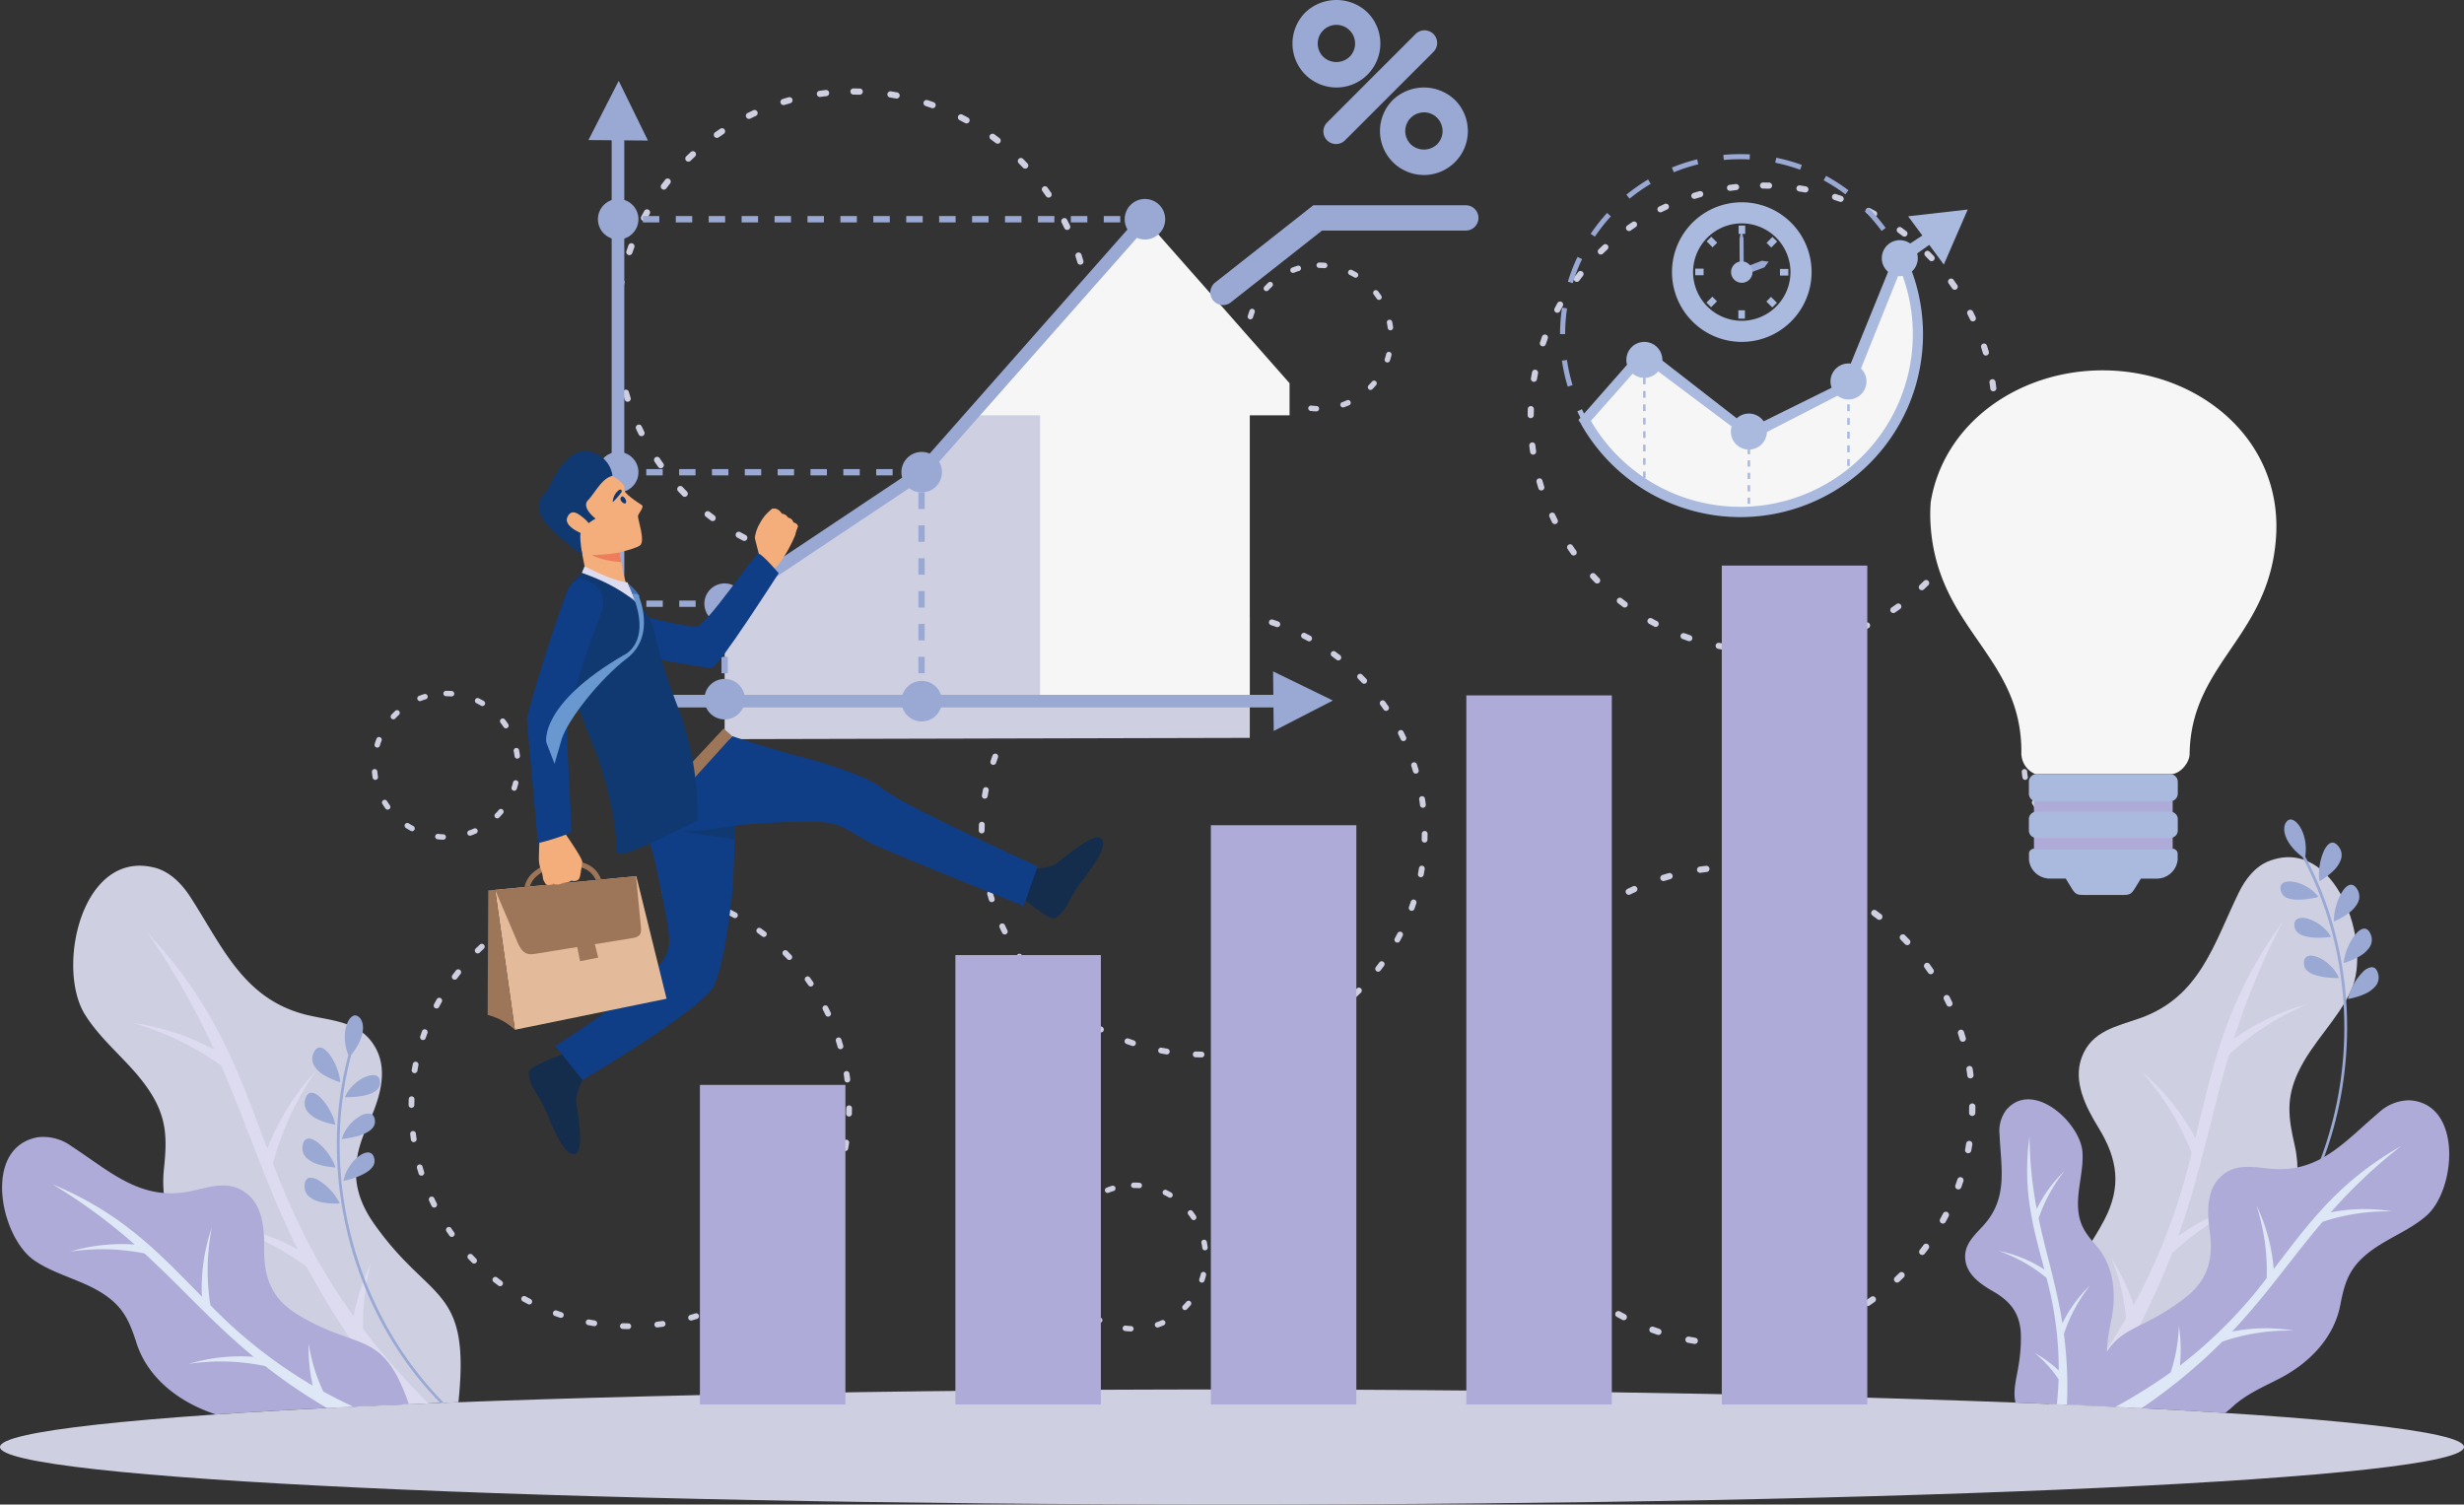<svg id="Grupo_1019285" data-name="Grupo 1019285" xmlns="http://www.w3.org/2000/svg" xmlns:xlink="http://www.w3.org/1999/xlink" width="510.133" height="311.496" viewBox="0 0 510.133 311.496">
  <rect x="0" y="0" width="510.133" height="311.496" fill="#333333" stroke="none"/>
  <defs>
    <clipPath id="clip-path">
      <rect id="Rectángulo_356074" data-name="Rectángulo 356074" width="510.133" height="311.496" fill="none"/>
    </clipPath>
  </defs>
  <g id="Grupo_1019284" data-name="Grupo 1019284" clip-path="url(#clip-path)">
    <path id="Trazado_750708" data-name="Trazado 750708" d="M94.91,290.307c2.567-24.44-5.965-20.461-17.545-37.065-4.78-6.849-4.58-12.982-1.252-20.283,2.186-4.793,4.4-10.759,1.756-15.8-2.872-5.471-8.4-5.718-13.7-6.885-13.61-3-17.954-14.066-24.8-24.625-1.77-2.731-4.229-5.216-7.363-6.014-15.1-3.835-20.468,20.754-14.4,30.439,3.789,6.055,9.728,10.087,13.583,16.172,3.441,5.44,3.381,9.736,2.745,15.836-1.011,9.688,3.832,18.77,10.538,25.362,3.806,3.742,8.013,7.236,10.737,11.924a35.129,35.129,0,0,0,12.612,12.128c8.4-.426,17.46-.822,27.092-1.187" fill="#cfcfe2" fill-rule="evenodd"/>
    <path id="Trazado_750709" data-name="Trazado 750709" d="M88.695,290.55a154.872,154.872,0,0,1-13.511-15.389,46.979,46.979,0,0,1,1.621-13.609,46.809,46.809,0,0,0-3.612,10.931c-8.266-11.441-12.857-21.753-16.669-31.567a60.351,60.351,0,0,1,8.9-19.21A50.73,50.73,0,0,0,55.34,237.825c-5.756-15.2-10.357-29.337-24.891-44.817A152.33,152.33,0,0,1,44.3,217.277a49.857,49.857,0,0,0-16.948-5.516A59.459,59.459,0,0,1,45.785,220.6c5.569,12.791,9.258,24.808,15.847,38.052A49.794,49.794,0,0,0,44.618,253.1a59.11,59.11,0,0,1,18.871,9.167A163.27,163.27,0,0,0,82.9,290.793q2.86-.123,5.8-.243" fill="#dcdbef" fill-rule="evenodd"/>
    <path id="Trazado_750710" data-name="Trazado 750710" d="M84.649,290.718c-5.437-15.658-10.245-10.855-22.894-18.47-5.4-3.252-7.135-7.56-7.06-13.655.048-4-.238-8.823-3.61-11.489-3.659-2.891-7.564-1.335-11.594-.492-10.341,2.171-16.724-4.133-24.693-9.306a9.891,9.891,0,0,0-6.935-1.864C-3.763,237.5.027,256.2,7.188,261.014c4.474,3.009,9.818,3.945,14.344,6.957,4.047,2.692,5.317,5.687,6.739,10.108,2.257,7.024,8.386,11.8,15.043,14.272.452.168.908.331,1.364.495,11.491-.783,24.921-1.5,39.971-2.128" fill="#afabd8" fill-rule="evenodd"/>
    <path id="Trazado_750711" data-name="Trazado 750711" d="M73.148,291.232q-3.3-1.539-6.208-3.127a35.471,35.471,0,0,1-3.035-9.93,35.517,35.517,0,0,0,.84,8.7,99.941,99.941,0,0,1-21.186-16.654,45.964,45.964,0,0,1,.3-16.083,38.746,38.746,0,0,0-2.063,14.31c-8.629-8.727-16.133-17.079-30.924-23.261a114.019,114.019,0,0,1,17.005,12.481,37.7,37.7,0,0,0-13.422,1.472,44.818,44.818,0,0,1,15.463.367c7.767,7.119,13.987,14.29,22.6,21.4a37.7,37.7,0,0,0-13.477,1.467,44.561,44.561,0,0,1,15.867.454A114.784,114.784,0,0,0,67.67,291.5q2.694-.137,5.478-.269" fill="#dee7f5" fill-rule="evenodd"/>
    <path id="Trazado_750712" data-name="Trazado 750712" d="M423.6,290.291c-5.605-23.506,2.952-20.5,12.017-37.634,3.7-6.989,2.8-12.716-1.155-19.176-2.6-4.239-5.363-9.575-3.458-14.616,2.065-5.468,7.224-6.35,12.06-8.066,12.423-4.412,15.228-15.3,20.442-26.007,1.35-2.768,3.367-5.391,6.215-6.505,13.722-5.368,21.583,17.067,17,26.866-2.863,6.123-7.971,10.6-10.886,16.762-2.608,5.5-2.058,9.529-.761,15.175,2.06,8.967-1.441,18.057-6.974,25.029-3.142,3.953-6.689,7.725-8.7,12.44-3.016,7.065-9.385,12.915-16.671,16.954q-8.779-.445-18.492-.847Z" fill="#cfcfe2" fill-rule="evenodd"/>
    <path id="Trazado_750713" data-name="Trazado 750713" d="M427.826,290.817a150,150,0,0,0,12.351-17.858,44.225,44.225,0,0,0-3.081-12.574,43.958,43.958,0,0,1,4.642,9.832,126.716,126.716,0,0,0,12.015-31.568A56.8,56.8,0,0,0,443.2,221.672a47.739,47.739,0,0,1,11.313,13.936c3.655-14.932,6.348-28.734,18.206-44.958a144.4,144.4,0,0,0-10.209,24.392,47.211,47.211,0,0,1,15.264-7.164,56.447,56.447,0,0,0-16.275,10.456c-3.756,12.652-5.835,24.357-10.5,37.553a47.284,47.284,0,0,1,15.321-7.2,56.13,56.13,0,0,0-16.649,10.812,157.216,157.216,0,0,1-16.59,31.556q-2.59-.118-5.252-.233" fill="#dcdbef" fill-rule="evenodd"/>
    <path id="Trazado_750714" data-name="Trazado 750714" d="M417.273,290.387c-.831-3.794,1.186-6.727,1.122-13.751-.041-4.532-2.044-7.161-5.786-9.3-2.454-1.407-5.29-3.319-5.7-6.376-.449-3.317,1.9-5.192,3.864-7.4,5.033-5.663,3.487-11.9,3.2-18.724a7.25,7.25,0,0,1,1.352-4.988c5.428-6.5,15.466,2.572,15.824,8.763.228,3.866-1.119,7.531-.91,11.431.187,3.487,1.556,5.353,3.736,7.826,3.47,3.929,4.184,9.46,3.3,14.5-.5,2.855-1.259,5.732-.99,8.658A19.736,19.736,0,0,1,434.2,291.1q-8.119-.373-16.926-.713" fill="#afabd8" fill-rule="evenodd"/>
    <path id="Trazado_750715" data-name="Trazado 750715" d="M425.851,290.733c.18-1.808.291-3.528.346-5.175a25.086,25.086,0,0,0-4.962-5.457,24.953,24.953,0,0,1,5,3.646,72.674,72.674,0,0,0-2.541-19.174,32.023,32.023,0,0,0-9.906-5.59,26.933,26.933,0,0,1,9.459,3.854c-2.219-8.509-4.615-16.182-3.069-27.613a82.9,82.9,0,0,0,1.5,15.072,27.462,27.462,0,0,1,5.713-7.831,32.813,32.813,0,0,0-5.326,9.765c1.551,7.391,3.683,13.842,4.927,21.757a27.45,27.45,0,0,1,5.733-7.867,32.557,32.557,0,0,0-5.418,10.048,86.031,86.031,0,0,1,.624,14.654Z" fill="#dee7f5" fill-rule="evenodd"/>
    <path id="Trazado_750716" data-name="Trazado 750716" d="M476.737,177.472c-4.486-3.45-4.361-6.832-2.966-7.684s4.227,2.685,3.492,7.562c.288.54.572,1.081.848,1.628a71.915,71.915,0,0,1,5.4,14.443,77.6,77.6,0,0,1,2.32,15.254,79.156,79.156,0,0,1-.723,15.43,76.324,76.324,0,0,1-3.754,15.012,71.907,71.907,0,0,1-6.781,13.895c-.181.288-.644.031-.461-.257q.5-.8.972-1.6a72.715,72.715,0,0,0,6.343-13.981,77.065,77.065,0,0,0,3.352-14.9,78.3,78.3,0,0,0,.36-15.374,76.234,76.234,0,0,0-2.658-15.048,72.753,72.753,0,0,0-5.706-14.256.274.274,0,0,1-.034-.118m3.451,4.969a14.491,14.491,0,0,0,2.935-2.192,6,6,0,0,0,1.51-2.27,2.77,2.77,0,0,0-.365-2.584c-1.193-1.71-2.37-.9-3.158.788a11.656,11.656,0,0,0-.864,3,10.967,10.967,0,0,0-.058,3.259m-.211,3.247a7.074,7.074,0,0,0-1.054-1.157,9.449,9.449,0,0,0-1.312-.935,8,8,0,0,0-2.793-1.044c-1.757-.284-3.054.283-2.61,1.9a2.165,2.165,0,0,0,.572.977,2.577,2.577,0,0,0,.979.564,5.5,5.5,0,0,0,1.256.241,10.018,10.018,0,0,0,1.367.024,18.747,18.747,0,0,0,3.6-.572m3.227,5.077a14.355,14.355,0,0,0,3.163-1.82,6.188,6.188,0,0,0,1.792-2.073,2.84,2.84,0,0,0-.046-2.6c-.984-1.833-2.264-1.172-3.232.4a11.446,11.446,0,0,0-1.23,2.867,15.634,15.634,0,0,0-.355,1.628,8.4,8.4,0,0,0-.092,1.6m-.6,3.194a8.117,8.117,0,0,0-2.1-2.361,8.665,8.665,0,0,0-2.647-1.378,3.209,3.209,0,0,0-2.154-.022c-.524.25-.781.754-.677,1.6.24,1.665,2.079,2.167,3.933,2.3a18.622,18.622,0,0,0,3.641-.142m2.6,5.425a14.552,14.552,0,0,0,3.364-1.441,5.984,5.984,0,0,0,2.01-1.844,2.768,2.768,0,0,0,.264-2.58c-.754-1.928-2.089-1.431-3.256.013a11.725,11.725,0,0,0-1.556,2.7,10.844,10.844,0,0,0-.536,1.573,9.749,9.749,0,0,0-.29,1.578m-.961,3.1a7.5,7.5,0,0,0-.759-1.369,8.612,8.612,0,0,0-1.057-1.22,9.305,9.305,0,0,0-1.2-.989,7.7,7.7,0,0,0-1.263-.692c-1.643-.691-3.038-.454-2.981,1.235.017,1.7,1.833,2.4,3.634,2.754a18.514,18.514,0,0,0,3.631.281m1.849,4.342s.454-.067,1.114-.233a13.427,13.427,0,0,0,2.38-.816,6.156,6.156,0,0,0,2.212-1.6,2.77,2.77,0,0,0,.555-2.526c-.24-1-.754-1.415-1.326-1.415a3.008,3.008,0,0,0-1.9,1.057,10.938,10.938,0,0,0-1.861,2.5,10.278,10.278,0,0,0-1.172,3.036" fill="#99a9d4" fill-rule="evenodd"/>
    <path id="Trazado_750717" data-name="Trazado 750717" d="M72.674,218.427c3.574-4.39,2.671-7.653,1.119-8.162s-3.5,3.583-1.661,8.162c-.157.591-.308,1.184-.449,1.78a71.831,71.831,0,0,0-1.931,15.3A77.292,77.292,0,0,0,71,250.884a78.988,78.988,0,0,0,4.248,14.849,76.543,76.543,0,0,0,7.106,13.748,71.849,71.849,0,0,0,9.791,11.965c.243.237.634-.118.392-.356q-.666-.663-1.316-1.335A72.864,72.864,0,0,1,81.834,277.6a76.682,76.682,0,0,1-6.686-13.732,78.064,78.064,0,0,1-3.886-14.882,76.2,76.2,0,0,1-.872-15.254,72.834,72.834,0,0,1,2.277-15.185.308.308,0,0,0,.007-.123m-2.219,5.63A14.477,14.477,0,0,1,67.1,222.6a5.964,5.964,0,0,1-1.993-1.863,2.772,2.772,0,0,1-.24-2.6c.771-1.94,2.1-1.424,3.256.038a11.748,11.748,0,0,1,1.53,2.721,10.947,10.947,0,0,1,.8,3.161m.954,3.107a7.171,7.171,0,0,1,.759-1.366,9.433,9.433,0,0,1,1.063-1.211,8.013,8.013,0,0,1,2.476-1.659c1.645-.677,3.038-.425,2.978,1.251a2.138,2.138,0,0,1-.331,1.083,2.619,2.619,0,0,1-.824.773,5.437,5.437,0,0,1-1.169.526,10.054,10.054,0,0,1-1.324.334,18.564,18.564,0,0,1-3.628.269m-1.977,5.684a14.353,14.353,0,0,1-3.494-1.044,6.134,6.134,0,0,1-2.219-1.6,2.84,2.84,0,0,1-.555-2.541C63.7,225.651,65.1,226,66.4,227.3a11.4,11.4,0,0,1,1.856,2.512,14.867,14.867,0,0,1,.718,1.5,8.106,8.106,0,0,1,.456,1.534m1.321,2.974a8.034,8.034,0,0,1,1.5-2.781,8.653,8.653,0,0,1,2.257-1.95,3.2,3.2,0,0,1,2.089-.514c.567.12.935.552,1.028,1.4.152,1.677-1.525,2.587-3.3,3.146a18.841,18.841,0,0,1-3.576.7M69.468,241.7a14.478,14.478,0,0,1-3.6-.627,5.964,5.964,0,0,1-2.38-1.335,2.765,2.765,0,0,1-.85-2.447c.29-2.051,1.7-1.876,3.172-.738a11.775,11.775,0,0,1,2.137,2.27,11.4,11.4,0,0,1,.882,1.407,9.429,9.429,0,0,1,.643,1.47m1.65,2.8a7.724,7.724,0,0,1,.423-1.506,8.961,8.961,0,0,1,.749-1.429,9.444,9.444,0,0,1,.946-1.241,7.528,7.528,0,0,1,1.071-.961c1.441-1.052,2.853-1.141,3.185.517.374,1.652-1.232,2.756-2.9,3.515a18.349,18.349,0,0,1-3.47,1.1m-.8,4.654s-.456.036-1.138.029a13.464,13.464,0,0,1-2.5-.25,6.089,6.089,0,0,1-2.521-1.052,2.777,2.777,0,0,1-1.122-2.329c.007-1.028.411-1.551.966-1.684a3.028,3.028,0,0,1,2.094.591,10.844,10.844,0,0,1,2.387,2.01,10.17,10.17,0,0,1,1.837,2.685" fill="#99a9d4" fill-rule="evenodd"/>
    <path id="Trazado_750718" data-name="Trazado 750718" d="M432.629,290.961c3.3-18.026,8.3-13.275,19.81-22.31,4.7-3.684,5.829-7.927,5.058-13.638-.505-3.744-.788-8.3,2.07-11.2,3.1-3.144,6.94-2.143,10.814-1.821,9.952.821,15.216-5.84,22.1-11.628a9.377,9.377,0,0,1,6.292-2.562c11.138.564,9.731,18.556,3.566,23.909-3.854,3.348-8.756,4.854-12.658,8.209-3.485,3-4.333,5.958-5.159,10.271-1.314,6.854-6.513,12.055-12.473,15.153-3.382,1.758-6.991,3.262-9.827,5.9a19.445,19.445,0,0,1-1.54,1.288c-8.434-.536-17.807-1.038-28-1.5Z" fill="#afabd8" fill-rule="evenodd"/>
    <path id="Trazado_750719" data-name="Trazado 750719" d="M437.96,291.278a109.531,109.531,0,0,0,11.438-7.142,33.652,33.652,0,0,0,1.706-9.671,33.878,33.878,0,0,1,.213,8.256,94.821,94.821,0,0,0,17.959-18.107,43.415,43.415,0,0,0-2.126-15.053,36.638,36.638,0,0,1,3.579,13.182c7.091-9.2,13.172-17.913,26.337-25.446A108.126,108.126,0,0,0,482.547,251a35.564,35.564,0,0,1,12.756-.192,42.351,42.351,0,0,0-14.461,2.156c-6.468,7.589-11.48,15.043-18.74,22.726a35.541,35.541,0,0,1,12.81-.2,42.124,42.124,0,0,0-14.832,2.286,113.557,113.557,0,0,1-16.707,13.773c-1.772-.091-3.583-.18-5.413-.269" fill="#dee7f5" fill-rule="evenodd"/>
    <path id="Trazado_750720" data-name="Trazado 750720" d="M255.065,287.668c140.87,0,255.067,5.334,255.067,11.914S395.935,311.5,255.065,311.5,0,306.162,0,299.582s114.2-11.914,255.065-11.914" fill="#cfcfe2" fill-rule="evenodd"/>
    <path id="Trazado_750721" data-name="Trazado 750721" d="M176.677,19.59a.642.642,0,0,1,0-1.283l1.3.015a.642.642,0,1,1-.031,1.283Zm-5.747-.955a.643.643,0,1,1,.154,1.276c-.418.049-.841.1-1.259.161a.642.642,0,0,1-.185-1.27c.43-.062.86-.115,1.29-.167m-7.656,1.5a.643.643,0,0,1,.351,1.237l-1.216.356a.641.641,0,1,1-.381-1.225c.413-.131.831-.252,1.246-.368m-7.325,2.693A.643.643,0,0,1,156.494,24c-.384.177-.768.357-1.145.545a.643.643,0,0,1-.574-1.151Zm-6.806,3.813a.642.642,0,0,1,.719,1.063l-1.048.719a.642.642,0,1,1-.742-1.047Zm-6.126,4.832a.641.641,0,1,1,.874.938l-.919.875a.643.643,0,0,1-.9-.919Zm-5.3,5.725a.643.643,0,0,1,1.012.8c-.262.329-.517.666-.769,1a.643.643,0,0,1-1.037-.761c.269-.341.523-.695.794-1.036m-4.337,6.487a.643.643,0,1,1,1.122.627c-.209.366-.406.739-.6,1.112a.643.643,0,1,1-1.139-.6c.2-.384.409-.767.622-1.144m-3.266,7.087a.643.643,0,0,1,1.208.441l-.423,1.192a.642.642,0,0,1-1.219-.4c.153-.4.285-.827.434-1.229m-2.106,7.516a.642.642,0,1,1,1.261.241l-.228,1.248a.643.643,0,0,1-1.268-.211Zm-.9,7.75a.643.643,0,1,1,1.285.041l-.031,1.267a.642.642,0,1,1-1.283-.006c0-.436.015-.867.029-1.3m.317,7.793a.644.644,0,1,1,1.278-.153c.045.416.1.839.165,1.257a.642.642,0,1,1-1.27.185c-.063-.429-.125-.86-.173-1.289m1.534,7.653a.642.642,0,0,1,1.233-.358c.117.406.235.813.364,1.216a.642.642,0,1,1-1.224.388c-.135-.41-.255-.83-.373-1.246m2.719,7.312a.644.644,0,0,1,1.165-.547c.175.384.36.767.547,1.143a.642.642,0,0,1-1.145.579c-.2-.377-.387-.787-.567-1.175m3.84,6.792a.642.642,0,1,1,1.064-.718c.233.349.475.7.72,1.04a.642.642,0,1,1-1.042.749c-.252-.352-.5-.711-.742-1.071m4.856,6.109a.641.641,0,0,1,.934-.879l.877.918a.642.642,0,1,1-.913.9q-.454-.465-.9-.942m5.747,5.278a.643.643,0,0,1,.787-1.017c.334.261.67.518,1.012.768a.648.648,0,0,1,.134.9.642.642,0,0,1-.9.134Zm6.5,4.313a.643.643,0,0,1,.617-1.128l1.119.6a.643.643,0,1,1-.593,1.14Zm7.1,3.237a.643.643,0,1,1,.437-1.209l1.2.418a.643.643,0,1,1-.4,1.22Zm7.521,2.076a.642.642,0,0,1,.24-1.261c.413.08.836.142,1.247.224a.642.642,0,0,1-.2,1.269Zm7.755.87a.643.643,0,0,1,.04-1.285l1.268.026a.643.643,0,1,1-.009,1.285Zm7.795-.345a.643.643,0,0,1-.161-1.276c.418-.053.838-.109,1.256-.17a.641.641,0,1,1,.195,1.267c-.43.065-.86.123-1.29.179m7.644-1.562a.643.643,0,1,1-.358-1.235c.406-.115.81-.24,1.215-.367a.642.642,0,0,1,.387,1.225c-.413.129-.826.258-1.244.377m7.3-2.75a.643.643,0,0,1-.55-1.162c.384-.179.764-.362,1.141-.554a.643.643,0,1,1,.581,1.147q-.58.291-1.172.569m6.78-3.864a.643.643,0,1,1-.726-1.061l1.04-.728a.643.643,0,0,1,.752,1.043Zm6.09-4.877a.644.644,0,0,1-.884-.936c.307-.287.608-.593.913-.877a.642.642,0,1,1,.91.907Zm5.252-5.768a.643.643,0,0,1-1.016-.789l.764-1.008a.642.642,0,1,1,1.037.756c-.254.351-.523.7-.785,1.041m4.291-6.521a.642.642,0,1,1-1.128-.615l.6-1.118a.644.644,0,0,1,1.146.586Zm3.209-7.108a.642.642,0,0,1-1.208-.435l.413-1.2a.642.642,0,0,1,1.222.4Zm2.051-7.532a.643.643,0,1,1-1.264-.235l.217-1.248a.643.643,0,0,1,1.27.2Zm.838-7.759a.645.645,0,0,1-.661.627.638.638,0,0,1-.624-.657l.019-1.269a.643.643,0,0,1,1.287,0Zm-.377-7.787a.642.642,0,0,1-1.273.16c-.041-.4-.106-.858-.178-1.25a.644.644,0,1,1,1.271-.2c.064.42.139.869.18,1.293m-1.59-7.644a.643.643,0,1,1-1.232.366l-.372-1.211a.642.642,0,1,1,1.222-.4Zm-2.776-7.294a.643.643,0,1,1-1.158.557l-.559-1.138a.642.642,0,0,1,1.143-.586c.2.387.386.778.574,1.167M217.62,39.9a.642.642,0,0,1-1.056.732l-.73-1.038a.642.642,0,1,1,1.037-.756Zm-4.9-6.071a.642.642,0,1,1-.93.886l-.883-.91a.642.642,0,0,1,.908-.909ZM206.934,28.6a.642.642,0,0,1-.783,1.018l-1.016-.761a.642.642,0,1,1,.756-1.037ZM200.4,24.335a.643.643,0,1,1-.615,1.129l-1.112-.586a.644.644,0,1,1,.574-1.153c.375.209.771.4,1.153.61m-7.125-3.184a.643.643,0,1,1-.428,1.212l-1.2-.41a.642.642,0,1,1,.4-1.22c.411.134.822.274,1.23.418m-7.541-2.021a.643.643,0,0,1-.223,1.267l-1.252-.215a.642.642,0,1,1,.2-1.269c.427.067.855.14,1.28.217" fill="#cfcfe2" fill-rule="evenodd"/>
    <path id="Trazado_750722" data-name="Trazado 750722" d="M364.99,39.042a.632.632,0,0,1,0-1.263l1.277.017a.63.63,0,1,1-.03,1.26Zm-5.644-.939a.631.631,0,0,1,.151,1.253c-.412.048-.824.1-1.234.159a.631.631,0,0,1-.185-1.249c.422-.062.845-.113,1.268-.163m-7.519,1.477a.63.63,0,0,1,.344,1.213l-1.194.353a.631.631,0,1,1-.374-1.206c.4-.127.815-.247,1.224-.36m-7.194,2.644a.631.631,0,1,1,.535,1.143c-.378.175-.757.353-1.126.538a.632.632,0,0,1-.563-1.131Zm-6.686,3.744a.631.631,0,0,1,.705,1.047l-1.027.706a.63.63,0,0,1-.73-1.028Zm-6.016,4.745a.631.631,0,0,1,.859.925l-.906.857a.63.63,0,1,1-.88-.9Zm-5.2,5.625a.632.632,0,0,1,.993.782c-.259.325-.509.651-.755.983a.631.631,0,0,1-1.018-.747c.264-.336.515-.682.78-1.018m-4.262,6.371a.632.632,0,0,1,1.1.615c-.2.362-.4.727-.594,1.092a.63.63,0,1,1-1.118-.581c.2-.377.4-.754.608-1.126m-3.207,6.962a.631.631,0,1,1,1.186.432l-.414,1.172a.631.631,0,1,1-1.2-.4c.151-.389.281-.809.426-1.205m-2.068,7.382a.631.631,0,0,1,1.24.235l-.224,1.225a.631.631,0,1,1-1.246-.2Zm-.881,7.611a.632.632,0,0,1,1.263.04l-.032,1.244a.63.63,0,1,1-1.26,0c0-.428.014-.853.029-1.28m.312,7.656a.632.632,0,1,1,1.254-.152c.046.411.1.824.163,1.235a.631.631,0,0,1-1.249.182c-.062-.42-.121-.843-.168-1.265m1.505,7.516a.63.63,0,1,1,1.21-.353c.116.4.233.8.358,1.2a.631.631,0,1,1-1.2.38c-.129-.4-.25-.814-.365-1.223m2.671,7.181a.631.631,0,0,1,1.143-.536c.173.375.356.752.54,1.122a.632.632,0,0,1-1.128.569c-.193-.372-.379-.773-.555-1.155m3.771,6.671a.631.631,0,1,1,1.047-.7c.227.341.466.684.705,1.018a.631.631,0,0,1-1.023.74c-.246-.349-.491-.7-.729-1.055m4.768,6a.632.632,0,0,1,.921-.865l.861.9a.631.631,0,0,1-.9.888c-.3-.305-.592-.612-.884-.924m5.647,5.182a.632.632,0,0,1,.774-1c.325.257.657.509.993.757a.631.631,0,1,1-.751,1.015Zm6.385,4.236a.63.63,0,0,1,.609-1.1l1.1.591a.631.631,0,1,1-.584,1.119Zm6.972,3.18a.63.63,0,0,1,.427-1.186l1.177.41a.631.631,0,0,1-.4,1.2Zm7.388,2.041a.631.631,0,1,1,.237-1.239c.4.077.819.139,1.223.219a.631.631,0,0,1-.2,1.246Zm7.616.85a.629.629,0,1,1,.039-1.258l1.246.024a.632.632,0,0,1-.007,1.263Zm7.656-.338a.63.63,0,1,1-.158-1.251c.411-.053.825-.106,1.232-.168a.63.63,0,1,1,.193,1.246c-.421.065-.844.12-1.267.173m7.508-1.535a.63.63,0,1,1-.35-1.21c.4-.113.794-.235,1.191-.36a.63.63,0,1,1,.381,1.2c-.406.13-.813.255-1.222.37m7.173-2.7a.631.631,0,1,1-.54-1.141c.376-.175.75-.358,1.122-.545a.632.632,0,0,1,.569,1.129c-.38.192-.763.379-1.151.557m6.659-3.794a.631.631,0,1,1-.712-1.043l1.02-.715a.632.632,0,0,1,.74,1.025Zm5.98-4.791a.631.631,0,1,1-.864-.92c.3-.281.593-.581.9-.86a.63.63,0,0,1,.89.891Zm5.162-5.666a.631.631,0,1,1-1-.773l.75-.989a.63.63,0,0,1,1.019.742c-.253.343-.515.682-.771,1.02m4.213-6.4a.632.632,0,0,1-1.109-.605l.586-1.1a.632.632,0,0,1,1.125.576Zm3.151-6.984a.63.63,0,1,1-1.186-.427l.4-1.172a.631.631,0,1,1,1.2.389Zm2.013-7.4a.63.63,0,1,1-1.238-.231l.212-1.227a.632.632,0,0,1,1.248.2Zm.825-7.62a.631.631,0,0,1-1.262-.032l.019-1.246a.632.632,0,1,1,1.263,0Zm-.369-7.652a.631.631,0,1,1-1.252.159c-.04-.392-.1-.843-.174-1.23a.632.632,0,0,1,1.249-.2c.063.415.134.855.177,1.27m-1.562-7.507a.636.636,0,0,1-.426.786.629.629,0,0,1-.783-.423l-.367-1.194a.631.631,0,1,1,1.2-.389Zm-2.728-7.161a.63.63,0,1,1-1.137.545l-.549-1.117a.631.631,0,1,1,1.123-.576c.194.379.379.761.563,1.148M405.2,58.989a.632.632,0,1,1-1.038.72l-.717-1.018a.632.632,0,1,1,1.021-.744Zm-4.812-5.961a.631.631,0,0,1-.913.87l-.87-.894a.632.632,0,0,1,.895-.893Zm-5.684-5.139a.632.632,0,0,1-.767,1l-1-.749a.632.632,0,0,1,.745-1.021ZM388.289,43.7a.631.631,0,1,1-.6,1.109l-1.092-.578a.631.631,0,1,1,.565-1.129c.366.2.755.4,1.13.6m-7-3.127a.631.631,0,0,1-.418,1.191l-1.183-.4a.632.632,0,0,1,.392-1.2c.4.135.808.269,1.209.413m-7.4-1.986a.632.632,0,0,1-.224,1.244l-1.226-.209a.632.632,0,0,1,.191-1.249c.418.065.838.139,1.259.214" fill="#cfcfe2" fill-rule="evenodd"/>
    <path id="Trazado_750723" data-name="Trazado 750723" d="M249.1,127.211a.6.6,0,1,1,0-1.2l1.215.014a.6.6,0,1,1-.029,1.2Zm-5.384-.893a.6.6,0,1,1,.144,1.193c-.394.046-.788.1-1.179.152a.6.6,0,1,1-.173-1.191c.4-.058.8-.108,1.208-.154m-7.171,1.407a.6.6,0,1,1,.326,1.158l-1.138.336a.6.6,0,1,1-.358-1.15c.389-.121.778-.236,1.17-.344m-6.864,2.522a.6.6,0,1,1,.512,1.09c-.358.168-.718.336-1.074.514a.6.6,0,0,1-.535-1.081Zm-6.373,3.573a.6.6,0,1,1,.672,1l-.98.672a.6.6,0,1,1-.7-.98Zm-5.74,4.525a.6.6,0,1,1,.821.879l-.862.819a.6.6,0,0,1-.843-.86Zm-4.959,5.365a.6.6,0,1,1,.946.744c-.247.308-.485.62-.72.937a.6.6,0,1,1-.973-.714c.252-.319.492-.65.747-.967m-4.066,6.073a.6.6,0,0,1,1.052.589c-.2.343-.379.691-.567,1.042a.6.6,0,0,1-1.066-.557c.19-.361.382-.721.581-1.074m-3.057,6.64a.6.6,0,0,1,1.131.411l-.4,1.117a.6.6,0,1,1-1.143-.377c.144-.372.269-.774.408-1.151m-1.974,7.039a.6.6,0,0,1,1.184.226l-.216,1.169a.6.6,0,1,1-1.187-.2Zm-.838,7.26a.6.6,0,0,1,1.2.038l-.028,1.187a.6.6,0,1,1-1.2-.005c0-.408.014-.814.029-1.22m.295,7.3a.6.6,0,1,1,1.2-.147c.043.394.1.788.156,1.179a.6.6,0,1,1-1.191.173c-.058-.4-.115-.8-.161-1.205m1.436,7.168a.6.6,0,1,1,1.155-.336q.162.573.341,1.138a.6.6,0,1,1-1.148.365c-.124-.386-.237-.778-.348-1.167m2.548,6.847a.6.6,0,1,1,1.091-.509c.165.357.336.714.513,1.068a.6.6,0,1,1-1.075.541c-.185-.353-.361-.735-.529-1.1m3.6,6.364a.6.6,0,1,1,1-.673c.221.327.444.653.675.972a.6.6,0,1,1-.975.705c-.236-.332-.469-.668-.7-1m4.551,5.723a.6.6,0,1,1,.874-.824l.822.857a.6.6,0,1,1-.855.848c-.286-.291-.565-.586-.841-.881m5.382,4.939a.6.6,0,0,1,.737-.95c.312.245.627.487.947.72a.6.6,0,1,1-.716.97Zm6.09,4.042a.6.6,0,1,1,.579-1.054l1.05.564a.6.6,0,0,1-.558,1.067Zm6.65,3.033a.6.6,0,1,1,.408-1.133l1.119.392a.6.6,0,1,1-.377,1.142Zm7.044,1.946a.6.6,0,0,1,.225-1.182c.387.075.783.132,1.165.209a.6.6,0,1,1-.187,1.189Zm7.264.811a.6.6,0,1,1,.039-1.2l1.186.024a.6.6,0,0,1-.007,1.2Zm7.3-.321a.6.6,0,0,1-.151-1.2c.391-.048.785-.1,1.176-.159a.6.6,0,0,1,.183,1.189c-.4.06-.8.115-1.208.166M262,217.11a.6.6,0,1,1-.336-1.153q.568-.167,1.138-.346a.6.6,0,0,1,.363,1.148c-.387.123-.776.243-1.165.351m6.84-2.575a.6.6,0,1,1-.514-1.085q.537-.252,1.066-.521a.6.6,0,1,1,.545,1.073c-.362.185-.73.363-1.1.533m6.349-3.616a.6.6,0,0,1-.677-1l.973-.68a.6.6,0,1,1,.7.975Zm5.7-4.571a.6.6,0,0,1-.826-.876c.288-.269.569-.557.855-.821a.6.6,0,0,1,.852.85Zm4.921-5.4a.6.6,0,0,1-.951-.74l.715-.946a.6.6,0,0,1,.973.711c-.24.328-.49.648-.737.975m4.02-6.11a.6.6,0,0,1-1.057-.574l.557-1.049a.6.6,0,1,1,1.071.547Zm3.007-6.657a.6.6,0,0,1-1.134-.408l.387-1.119a.6.6,0,1,1,1.145.37Zm1.918-7.056a.6.6,0,0,1-1.184-.221l.207-1.169a.6.6,0,1,1,1.186.19Zm.786-7.267a.6.6,0,0,1-1.2-.028l.02-1.189a.6.6,0,1,1,1.2,0Zm-.351-7.3a.6.6,0,0,1-1.2.152c-.036-.372-.1-.805-.163-1.174a.6.6,0,0,1,1.188-.188c.061.394.13.812.171,1.21M293.7,159.4a.6.6,0,0,1-1.153.343l-.348-1.136a.6.6,0,1,1,1.143-.372Zm-2.6-6.833a.6.6,0,1,1-1.086.524l-.523-1.069a.6.6,0,1,1,1.071-.547c.187.36.363.727.538,1.092m-3.646-6.335a.6.6,0,1,1-.987.687l-.687-.973a.6.6,0,0,1,.973-.708Zm-4.586-5.687a.6.6,0,0,1-.875.831l-.826-.852a.6.6,0,1,1,.85-.85Zm-5.423-4.9a.6.6,0,1,1-.733.956l-.951-.713a.6.6,0,0,1,.709-.973Zm-6.119-3.993a.6.6,0,1,1-.577,1.056l-1.042-.55a.6.6,0,1,1,.538-1.078c.353.194.723.379,1.081.572m-6.674-2.983a.6.6,0,0,1-.4,1.136l-1.124-.385a.6.6,0,0,1,.37-1.145c.389.127.773.257,1.155.394m-7.063-1.895a.6.6,0,1,1-.211,1.186l-1.172-.2a.6.6,0,1,1,.182-1.189c.4.06.8.132,1.2.2" fill="#cfcfe2" fill-rule="evenodd"/>
    <path id="Trazado_750724" data-name="Trazado 750724" d="M358.988,180.217a.648.648,0,0,1,0-1.3l1.312.017a.647.647,0,1,1-.034,1.294Zm-5.792-.965a.648.648,0,0,1,.154,1.287c-.423.048-.845.1-1.268.163a.648.648,0,0,1-.188-1.283c.433-.062.867-.115,1.3-.167m-7.716,1.517a.646.646,0,1,1,.351,1.244l-1.225.36a.647.647,0,1,1-.387-1.234c.421-.13.838-.254,1.261-.37m-7.384,2.714a.647.647,0,0,1,.547,1.172c-.387.18-.773.36-1.155.552a.649.649,0,0,1-.577-1.162Zm-6.864,3.842a.648.648,0,0,1,.725,1.074l-1.054.725a.647.647,0,1,1-.749-1.054Zm-6.174,4.871a.647.647,0,0,1,.881.948l-.927.882a.648.648,0,0,1-.9-.927Zm-5.339,5.773a.648.648,0,0,1,1.018.8c-.264.331-.521.668-.776,1.009a.648.648,0,1,1-1.044-.769c.271-.343.528-.7.8-1.042m-4.373,6.537a.648.648,0,1,1,1.131.634c-.211.37-.408.744-.61,1.119a.647.647,0,1,1-1.148-.6c.2-.387.411-.776.627-1.155m-3.293,7.144a.648.648,0,0,1,1.218.445l-.425,1.2a.648.648,0,0,1-1.23-.409c.154-.4.288-.83.437-1.239m-2.123,7.577a.648.648,0,0,1,1.273.243l-.23,1.258a.648.648,0,0,1-1.278-.211Zm-.9,7.812a.646.646,0,1,1,1.292.041l-.028,1.278a.649.649,0,0,1-1.3-.008c.005-.437.019-.874.033-1.311m.32,7.856a.647.647,0,1,1,1.285-.154c.048.423.105.845.168,1.265a.648.648,0,0,1-1.283.19c-.062-.432-.122-.869-.17-1.3m1.544,7.716a.648.648,0,0,1,1.244-.363c.115.411.238.821.365,1.227a.647.647,0,1,1-1.234.392c-.135-.416-.255-.836-.375-1.256m2.742,7.37a.648.648,0,0,1,1.173-.55c.177.387.364.771.552,1.15a.647.647,0,1,1-1.155.584c-.2-.382-.389-.795-.57-1.184m3.869,6.847a.647.647,0,1,1,1.074-.723c.235.351.478.7.725,1.047a.648.648,0,1,1-1.052.756c-.252-.355-.5-.718-.747-1.08m4.895,6.16a.648.648,0,0,1,.944-.889l.883.925a.647.647,0,0,1-.92.91c-.307-.31-.607-.629-.907-.946m5.794,5.317a.648.648,0,0,1,.795-1.024c.334.265.675.524,1.016.776a.647.647,0,1,1-.768,1.042Zm6.554,4.349a.648.648,0,0,1,.625-1.136l1.128.607a.648.648,0,0,1-.6,1.148Zm7.157,3.263a.648.648,0,1,1,.439-1.22l1.206.423a.648.648,0,1,1-.408,1.23Zm7.579,2.094a.648.648,0,1,1,.245-1.272c.415.081.841.141,1.254.225a.647.647,0,1,1-.205,1.278Zm7.817.875a.648.648,0,1,1,.041-1.295l1.28.027a.647.647,0,1,1-.01,1.294Zm7.858-.351a.647.647,0,0,1-.164-1.283c.425-.052.846-.11,1.268-.172a.646.646,0,1,1,.2,1.277c-.432.068-.867.125-1.3.178m7.706-1.573a.647.647,0,0,1-.363-1.242c.411-.117.819-.244,1.225-.372a.647.647,0,1,1,.392,1.234c-.416.133-.834.262-1.254.38m7.361-2.769a.648.648,0,0,1-.553-1.172c.387-.182.769-.367,1.151-.56a.648.648,0,0,1,.583,1.158q-.583.293-1.181.574m6.835-3.895a.648.648,0,0,1-.731-1.071l1.047-.733a.648.648,0,0,1,.759,1.05Zm6.138-4.918a.648.648,0,0,1-.889-.942c.31-.29.61-.6.92-.886a.647.647,0,0,1,.915.915Zm5.295-5.812a.648.648,0,1,1-1.023-.795l.768-1.018a.648.648,0,0,1,1.048.763c-.257.353-.526.7-.793,1.05m4.325-6.576a.647.647,0,0,1-1.138-.617l.6-1.129a.648.648,0,1,1,1.153.591Zm3.237-7.163a.648.648,0,0,1-1.22-.44l.416-1.205a.648.648,0,1,1,1.232.4Zm2.066-7.594a.648.648,0,0,1-1.275-.235l.221-1.261a.648.648,0,0,1,1.28.2Zm.843-7.819a.648.648,0,1,1-1.3-.034l.022-1.278a.647.647,0,1,1,1.294,0Zm-.377-7.853a.648.648,0,0,1-1.285.163c-.041-.4-.106-.864-.178-1.263a.648.648,0,1,1,1.28-.2c.065.425.139.877.183,1.3m-1.6-7.7a.648.648,0,0,1-1.242.37l-.375-1.223a.648.648,0,0,1,1.232-.4Zm-2.8-7.351a.648.648,0,0,1-1.167.562l-.562-1.148a.648.648,0,0,1,1.153-.591c.2.389.389.783.576,1.177m-3.919-6.818a.648.648,0,0,1-1.066.737l-.737-1.045a.648.648,0,1,1,1.047-.763Zm-4.94-6.119a.648.648,0,1,1-.939.893l-.891-.92a.647.647,0,0,1,.915-.915Zm-5.833-5.274a.648.648,0,0,1-.788,1.028l-1.025-.766a.648.648,0,1,1,.763-1.047ZM382.9,185a.648.648,0,0,1-.62,1.139l-1.122-.594a.648.648,0,1,1,.579-1.16c.379.212.778.409,1.163.615m-7.183-3.211a.648.648,0,0,1-.428,1.223l-1.213-.411a.649.649,0,0,1,.4-1.234c.413.137.829.276,1.24.422m-7.6-2.036a.648.648,0,1,1-.228,1.275l-1.261-.214a.647.647,0,1,1,.2-1.279c.433.064.862.141,1.292.218" fill="#cfcfe2" fill-rule="evenodd"/>
    <path id="Trazado_750725" data-name="Trazado 750725" d="M130.489,184.562a.594.594,0,1,1,0-1.189l1.2.015a.594.594,0,0,1-.029,1.188Zm-5.317-.884a.594.594,0,0,1,.141,1.179c-.389.046-.775.094-1.164.149a.593.593,0,0,1-.173-1.174c.4-.058.8-.108,1.2-.154m-7.085,1.391a.594.594,0,1,1,.322,1.143l-1.124.331a.593.593,0,1,1-.353-1.133c.382-.12.769-.233,1.155-.341m-6.779,2.492a.594.594,0,1,1,.5,1.076c-.353.166-.711.332-1.059.507a.6.6,0,1,1-.529-1.066Zm-6.3,3.528a.6.6,0,0,1,.665.987l-.968.663a.594.594,0,1,1-.689-.968Zm-5.668,4.47a.594.594,0,0,1,.809.871l-.852.81a.595.595,0,0,1-.831-.851Zm-4.9,5.3a.6.6,0,0,1,.937.735c-.243.305-.478.615-.711.924a.6.6,0,1,1-.961-.7c.25-.317.485-.641.735-.956m-4.013,6a.595.595,0,0,1,1.038.581c-.193.341-.375.685-.56,1.03a.594.594,0,1,1-1.054-.549c.187-.356.377-.711.576-1.062M87.4,213.421a.6.6,0,0,1,1.119.406l-.392,1.105A.594.594,0,0,1,87,214.557c.141-.367.264-.761.4-1.136m-1.95,6.955a.6.6,0,1,1,1.169.223l-.211,1.155a.6.6,0,0,1-1.175-.194Zm-.829,7.171a.595.595,0,0,1,1.189.038l-.029,1.172a.595.595,0,1,1-1.189-.005c0-.4.017-.8.029-1.205m.293,7.211a.6.6,0,0,1,1.182-.141c.043.386.1.775.153,1.162a.594.594,0,1,1-1.176.173c-.058-.4-.113-.795-.159-1.194m1.419,7.082a.595.595,0,0,1,1.143-.331c.106.377.217.754.334,1.127a.594.594,0,1,1-1.133.357c-.123-.379-.233-.766-.344-1.153m2.517,6.768a.594.594,0,1,1,1.076-.5c.163.353.334.706.509,1.057a.594.594,0,0,1-1.061.533c-.183-.349-.358-.726-.524-1.086m3.552,6.285a.6.6,0,0,1,.987-.666c.216.325.437.649.665.963a.6.6,0,0,1-.965.7c-.233-.329-.464-.66-.687-.994m4.493,5.655a.6.6,0,0,1,.867-.816l.812.85a.594.594,0,0,1-.845.836c-.281-.286-.558-.577-.834-.87m5.32,4.88a.594.594,0,1,1,.73-.936c.307.24.617.477.934.711a.594.594,0,1,1-.706.955Zm6.018,3.994a.594.594,0,1,1,.571-1.042l1.035.557a.594.594,0,1,1-.547,1.054Zm6.568,2.995a.6.6,0,0,1,.4-1.12l1.107.39a.591.591,0,0,1,.378.749.6.6,0,0,1-.752.379Zm6.96,1.923a.594.594,0,1,1,.223-1.167c.382.075.773.13,1.153.207a.594.594,0,0,1-.188,1.174Zm7.175.8a.594.594,0,1,1,.039-1.188l1.172.024a.6.6,0,0,1-.008,1.191Zm7.214-.319a.594.594,0,1,1-.148-1.179c.386-.051.773-.1,1.162-.161a.6.6,0,0,1,.18,1.177c-.4.06-.795.112-1.194.163m7.073-1.446a.594.594,0,0,1-.332-1.14c.378-.108.752-.224,1.124-.342a.6.6,0,0,1,.361,1.134c-.382.123-.766.24-1.153.348m6.76-2.543a.6.6,0,0,1-.509-1.076c.355-.166.706-.336,1.057-.511a.594.594,0,0,1,.535,1.061c-.357.18-.72.356-1.083.526m6.273-3.576a.594.594,0,1,1-.67-.982l.961-.672a.595.595,0,1,1,.7.965Zm5.634-4.515a.594.594,0,1,1-.814-.864c.283-.264.559-.55.843-.812a.594.594,0,1,1,.84.841Zm4.863-5.336a.594.594,0,0,1-.939-.727l.706-.935a.594.594,0,0,1,.961.7c-.238.327-.485.644-.728.963m3.97-6.035a.594.594,0,1,1-1.045-.566l.552-1.036a.6.6,0,0,1,1.06.541Zm2.97-6.578a.594.594,0,1,1-1.119-.4l.382-1.107a.595.595,0,1,1,1.131.368Zm1.9-6.969a.593.593,0,1,1-1.167-.216l.2-1.157a.594.594,0,1,1,1.174.187Zm.778-7.18a.6.6,0,0,1-1.191-.029l.022-1.172a.594.594,0,1,1,1.188,0Zm-.348-7.207a.594.594,0,1,1-1.179.149c-.039-.368-.1-.795-.163-1.158a.594.594,0,1,1,1.174-.187c.06.391.13.8.168,1.2m-1.472-7.073a.6.6,0,1,1-1.141.339l-.343-1.122a.595.595,0,1,1,1.131-.367Zm-2.57-6.748a.594.594,0,1,1-1.071.514l-.518-1.052a.6.6,0,1,1,1.059-.543c.182.356.357.718.53,1.081m-3.6-6.261a.6.6,0,0,1-.977.68l-.677-.961a.594.594,0,1,1,.96-.7Zm-4.536-5.617a.594.594,0,1,1-.86.821l-.816-.843a.594.594,0,0,1,.84-.84Zm-5.355-4.841a.594.594,0,1,1-.721.943l-.941-.7a.595.595,0,0,1,.7-.961Zm-6.045-3.944a.594.594,0,1,1-.569,1.043l-1.03-.546a.594.594,0,1,1,.53-1.063c.349.194.716.374,1.069.566m-6.592-2.949a.595.595,0,0,1-.4,1.122l-1.112-.377a.6.6,0,0,1,.367-1.134c.382.127.761.255,1.141.389m-6.979-1.868a.594.594,0,0,1-.207,1.169l-1.16-.2a.593.593,0,1,1,.181-1.172c.4.06.792.13,1.186.2" fill="#cfcfe2" fill-rule="evenodd"/>
    <path id="Trazado_750726" data-name="Trazado 750726" d="M273.129,55.475a.563.563,0,0,1,0-1.126c.394,0,.774.017,1.163.043a.563.563,0,0,1-.077,1.124c-.365-.024-.718-.038-1.086-.041m-4.519-.454a.564.564,0,1,1,.336,1.076c-.346.1-.692.226-1.026.356a.563.563,0,1,1-.412-1.047c.357-.142.732-.274,1.1-.385m-6.016,3.485a.563.563,0,1,1,.771.821c-.264.248-.512.5-.762.766a.562.562,0,1,1-.833-.756c.269-.286.538-.565.824-.831m-3.881,5.768a.564.564,0,0,1,1.054.4c-.127.339-.245.678-.348,1.023a.563.563,0,1,1-1.081-.314c.118-.377.236-.737.375-1.11m-.946,6.89a.563.563,0,0,1,1.121-.1,10.137,10.137,0,0,0,.137,1.074.563.563,0,1,1-1.109.189,11.5,11.5,0,0,1-.149-1.16m2.171,6.609a.563.563,0,1,1,.96-.59c.188.307.387.614.6.9a.564.564,0,0,1-.915.658c-.228-.32-.439-.639-.643-.973m4.851,4.979a.564.564,0,1,1,.608-.949c.309.2.617.365.931.552a.563.563,0,1,1-.533.992c-.336-.177-.687-.387-1.006-.6m6.547,2.344a.564.564,0,0,1,.129-1.12c.358.044.718.068,1.078.084a.564.564,0,1,1-.043,1.127c-.386-.017-.78-.046-1.164-.091m6.909-.767a.563.563,0,0,1-.373-1.063c.332-.1.687-.26,1.007-.4a.564.564,0,0,1,.456,1.031,11.1,11.1,0,0,1-1.09.429m5.871-3.729a.563.563,0,0,1-.8-.788c.257-.259.495-.526.735-.8a.562.562,0,1,1,.857.728c-.255.3-.511.581-.788.86m3.643-5.925a.562.562,0,1,1-1.068-.353c.113-.343.216-.689.3-1.042a.563.563,0,0,1,1.092.276c-.1.38-.206.749-.329,1.119m.663-6.921a.562.562,0,1,1-1.114.149c-.048-.358-.108-.711-.183-1.066a.564.564,0,0,1,1.1-.233c.084.377.144.768.194,1.15m-2.437-6.51a.564.564,0,0,1-.939.624c-.2-.3-.411-.593-.632-.877a.563.563,0,1,1,.886-.7c.238.305.471.624.685.949m-5.053-4.777a.562.562,0,1,1-.569.97c-.31-.182-.63-.353-.954-.514a.563.563,0,0,1,.5-1.011c.349.178.687.353,1.026.555" fill="#cfcfe2" fill-rule="evenodd"/>
    <path id="Trazado_750727" data-name="Trazado 750727" d="M92.358,144.149a.563.563,0,1,1,0-1.127c.391,0,.771.015,1.162.041a.564.564,0,0,1-.077,1.126c-.365-.024-.718-.038-1.085-.04m-4.52-.454a.564.564,0,0,1,.337,1.076c-.346.1-.692.225-1.026.355a.563.563,0,0,1-.413-1.047c.358-.142.733-.274,1.1-.384m-6.015,3.484a.563.563,0,0,1,.77.822c-.264.247-.514.5-.761.766A.563.563,0,0,1,81,148.01c.269-.286.538-.564.824-.831m-3.881,5.769a.563.563,0,0,1,.727-.327.57.57,0,0,1,.327.728c-.13.338-.247.677-.348,1.023a.563.563,0,1,1-1.081-.315c.118-.377.235-.739.375-1.109M77,159.838a.563.563,0,0,1,1.122-.106,10.075,10.075,0,0,0,.137,1.076.564.564,0,1,1-1.112.19c-.067-.373-.115-.781-.147-1.16m2.171,6.606a.563.563,0,0,1,.961-.588c.185.307.387.615.6.9a.564.564,0,0,1-.915.658c-.228-.319-.439-.641-.644-.975m4.852,4.981a.563.563,0,1,1,.607-.949c.31.2.617.365.932.553a.562.562,0,1,1-.533.989c-.336-.178-.687-.384-1.006-.593m6.546,2.344a.565.565,0,0,1,.127-1.122c.361.046.721.07,1.081.087a.562.562,0,0,1-.043,1.124c-.387-.015-.781-.043-1.165-.089M97.473,173a.564.564,0,0,1-.372-1.064c.329-.1.687-.259,1.006-.4a.563.563,0,0,1,.457,1.03c-.339.146-.74.319-1.091.43m5.872-3.732a.563.563,0,1,1-.805-.788c.257-.259.5-.523.733-.8a.563.563,0,0,1,.86.728c-.255.3-.512.584-.788.86m3.643-5.922a.564.564,0,0,1-1.071-.353c.115-.344.218-.692.305-1.043a.564.564,0,0,1,1.093.277c-.1.377-.205.749-.327,1.119m.663-6.921a.562.562,0,1,1-1.114.148c-.049-.358-.109-.71-.183-1.066a.563.563,0,0,1,1.1-.235c.084.379.144.771.195,1.153m-2.44-6.511a.563.563,0,1,1-.937.624c-.2-.3-.41-.593-.631-.876a.564.564,0,1,1,.886-.7c.238.3.471.627.682.951m-5.048-4.779a.564.564,0,0,1-.572.973c-.312-.185-.629-.353-.953-.514a.564.564,0,0,1,.5-1.014c.35.178.689.356,1.03.555" fill="#cfcfe2" fill-rule="evenodd"/>
    <path id="Trazado_750728" data-name="Trazado 750728" d="M234.744,245.959a.564.564,0,1,1,0-1.127c.391,0,.77.015,1.162.041a.564.564,0,0,1-.077,1.126c-.365-.026-.718-.038-1.085-.04m-4.52-.454a.563.563,0,1,1,.334,1.076c-.344.1-.69.223-1.023.355a.563.563,0,1,1-.413-1.047c.357-.142.732-.274,1.1-.384m-6.016,3.484a.564.564,0,0,1,.771.822c-.267.247-.514.5-.761.766a.563.563,0,1,1-.834-.757c.267-.286.538-.564.824-.831m-3.881,5.769a.563.563,0,1,1,1.052.4c-.127.339-.245.677-.346,1.023a.564.564,0,0,1-1.083-.315c.118-.377.238-.739.377-1.109m-.946,6.89a.564.564,0,0,1,1.122-.106,9.823,9.823,0,0,0,.136,1.076.564.564,0,0,1-1.112.19c-.067-.372-.115-.781-.146-1.16m2.169,6.606a.563.563,0,1,1,.96-.588c.188.307.389.615.6.905a.565.565,0,0,1-.918.658c-.225-.319-.437-.641-.643-.975m4.851,4.979a.563.563,0,0,1,.61-.946c.307.2.615.364.931.549a.563.563,0,1,1-.533.992c-.338-.177-.687-.386-1.008-.6m6.549,2.346a.565.565,0,1,1,.127-1.122c.36.046.72.07,1.081.087a.562.562,0,0,1-.044,1.124c-.386-.014-.78-.043-1.164-.089m6.909-.766a.564.564,0,1,1-.372-1.064c.329-.1.684-.259,1.006-.4a.563.563,0,0,1,.456,1.03c-.339.147-.74.319-1.09.43m5.872-3.732a.563.563,0,1,1-.805-.788c.255-.259.5-.523.733-.8a.563.563,0,0,1,.859.727c-.257.3-.514.584-.787.86m3.643-5.922a.565.565,0,1,1-1.072-.356c.116-.341.217-.689.306-1.039a.563.563,0,1,1,1.092.276c-.1.377-.2.749-.326,1.119m.662-6.921a.562.562,0,1,1-1.114.149c-.05-.358-.11-.711-.182-1.067a.563.563,0,0,1,1.1-.235c.084.379.142.771.194,1.153m-2.44-6.511a.563.563,0,1,1-.936.625c-.2-.3-.413-.594-.632-.877a.564.564,0,1,1,.886-.7c.236.3.471.627.682.951m-5.05-4.779a.564.564,0,0,1-.569.973c-.312-.185-.629-.356-.956-.514a.565.565,0,0,1,.5-1.014c.351.178.69.356,1.028.555" fill="#cfcfe2" fill-rule="evenodd"/>
    <path id="Trazado_750729" data-name="Trazado 750729" d="M433.935,144.149a.564.564,0,1,1,0-1.127c.393,0,.77.015,1.162.041a.564.564,0,0,1-.077,1.126c-.365-.024-.718-.038-1.085-.04m-4.52-.454a.564.564,0,1,1,.336,1.076c-.346.1-.692.225-1.025.355a.563.563,0,0,1-.413-1.047c.357-.142.732-.274,1.1-.384m-6.016,3.484a.564.564,0,0,1,.771.822c-.264.247-.514.5-.761.766a.563.563,0,0,1-.834-.757c.269-.286.538-.564.824-.831m-3.881,5.769a.564.564,0,1,1,1.054.4c-.127.338-.247.677-.348,1.023a.563.563,0,1,1-1.081-.315c.118-.377.236-.739.375-1.109m-.946,6.89a.563.563,0,0,1,1.121-.106,10.075,10.075,0,0,0,.137,1.076.564.564,0,0,1-.458.651.571.571,0,0,1-.654-.461c-.067-.373-.115-.781-.146-1.16m2.171,6.606a.563.563,0,1,1,.961-.588c.187.307.386.615.6.9a.564.564,0,0,1-.915.658c-.228-.319-.44-.641-.644-.975m4.851,4.981a.564.564,0,1,1,.608-.949c.307.2.617.365.931.553a.562.562,0,1,1-.533.989c-.336-.178-.687-.384-1.006-.593m6.547,2.344a.565.565,0,0,1,.127-1.122c.36.046.72.07,1.081.087a.562.562,0,0,1-.044,1.124c-.386-.015-.78-.043-1.164-.089M439.05,173a.564.564,0,0,1-.373-1.064c.33-.1.685-.259,1.007-.4a.563.563,0,0,1,.456,1.03c-.339.146-.74.319-1.09.43m5.871-3.732a.563.563,0,1,1-.8-.788c.257-.259.495-.523.732-.8a.563.563,0,0,1,.86.728c-.254.3-.511.584-.788.86m3.643-5.922a.564.564,0,0,1-1.071-.353q.174-.516.308-1.043a.562.562,0,1,1,1.09.277c-.1.377-.2.749-.327,1.119m.663-6.921a.562.562,0,1,1-1.114.148c-.048-.358-.108-.71-.182-1.066a.563.563,0,0,1,1.1-.235c.084.379.144.771.194,1.153m-2.439-6.511a.563.563,0,1,1-.937.624c-.2-.3-.413-.593-.632-.876a.564.564,0,1,1,.886-.7c.238.3.471.627.683.951m-5.051-4.779a.564.564,0,1,1-.569.973c-.312-.185-.629-.353-.956-.514a.564.564,0,0,1-.257-.754.57.57,0,0,1,.757-.26c.348.178.686.356,1.025.555" fill="#cfcfe2" fill-rule="evenodd"/>
    <path id="Trazado_750730" data-name="Trazado 750730" d="M440.616,98.51a.693.693,0,0,1,0-1.386c.486,0,.951.02,1.434.053a.694.694,0,1,1-.094,1.384c-.451-.029-.888-.049-1.34-.051m-5.562-.557a.693.693,0,1,1,.411,1.323c-.425.127-.848.279-1.261.44a.693.693,0,0,1-.509-1.29c.442-.175.9-.339,1.359-.473m-7.406,4.289a.693.693,0,0,1,.949,1.011c-.327.305-.632.62-.939.946a.694.694,0,0,1-1.026-.934c.329-.351.661-.694,1.016-1.023m-4.779,7.1a.694.694,0,0,1,1.3.492c-.159.418-.3.836-.428,1.261a.694.694,0,1,1-1.332-.387c.144-.466.29-.91.463-1.366m-1.167,8.482a.694.694,0,0,1,1.383-.127,12.091,12.091,0,0,0,.168,1.32.694.694,0,1,1-1.368.236c-.082-.459-.142-.963-.183-1.429m2.675,8.134a.693.693,0,1,1,1.182-.723c.23.377.475.756.735,1.112a.695.695,0,0,1-1.127.812c-.278-.394-.54-.788-.79-1.2m5.97,6.131a.694.694,0,0,1,.75-1.167c.379.247.759.449,1.148.679a.693.693,0,1,1-.658,1.22c-.413-.216-.845-.475-1.24-.732m8.062,2.886a.694.694,0,1,1,.159-1.378c.44.055.886.084,1.328.106a.693.693,0,1,1-.053,1.385c-.475-.021-.961-.055-1.434-.113m8.507-.943a.694.694,0,0,1-.459-1.309c.406-.127.845-.32,1.239-.488a.693.693,0,0,1,.562,1.268,13.938,13.938,0,0,1-1.342.529m7.231-4.592a.695.695,0,0,1-.995-.97c.317-.32.61-.646.9-.985a.694.694,0,1,1,1.059.9c-.314.365-.631.718-.967,1.059m4.483-7.293a.694.694,0,0,1-1.318-.435c.141-.423.269-.85.377-1.282a.693.693,0,1,1,1.345.338c-.12.466-.252.925-.4,1.379m.817-8.521a.693.693,0,1,1-1.374.185c-.06-.444-.132-.879-.223-1.316a.694.694,0,0,1,1.357-.288c.1.466.177.946.24,1.419m-3-8.016a.694.694,0,0,1-1.155.768c-.243-.37-.507-.73-.778-1.078a.694.694,0,0,1,1.09-.86c.293.375.581.771.843,1.17m-6.22-5.884a.693.693,0,0,1-.7,1.2c-.384-.226-.778-.435-1.177-.632a.694.694,0,0,1,.61-1.246c.433.218.85.437,1.266.682" fill="#cfcfe2" fill-rule="evenodd"/>
    <rect id="Rectángulo_356054" data-name="Rectángulo 356054" width="28.717" height="9.921" transform="translate(421.101 165.782)" fill="#afabd8"/>
    <path id="Trazado_750731" data-name="Trazado 750731" d="M421.363,160.261a4.728,4.728,0,0,1-2.872-4.544v-.7c-.339-19.428-17.414-24.875-18.795-46.369a33,33,0,0,1,.034-4.723c2.675-16.3,18.17-27.25,35.579-27.25,19.838,0,37.192,14.212,35.922,34.37-1.317,20.853-17.585,26.138-17.906,44.988,0,2.041-2.181,4.4-4.04,4.229Z" fill="#f6f6f6" fill-rule="evenodd"/>
    <path id="Trazado_750732" data-name="Trazado 750732" d="M450.851,178a4.339,4.339,0,0,1-4.3,3.9h-3.311L441.948,184c-.739,1.211-1.174,1.29-2.6,1.29h-7.783c-1.422,0-1.851-.074-2.6-1.29l-1.289-2.106h-3.312a4.34,4.34,0,0,1-4.294-3.816v-1.513a1.124,1.124,0,0,1,1.09-.864h28.583a1.126,1.126,0,0,1,1.1.874c.01.043-.019.139.005.158Zm-29.279-9.945h27.776a1.53,1.53,0,0,1,1.527,1.523v2.368a1.531,1.531,0,0,1-1.527,1.525H421.572a1.53,1.53,0,0,1-1.525-1.525v-2.368a1.53,1.53,0,0,1,1.525-1.523m.062-7.79h27.651a1.6,1.6,0,0,1,1.59,1.587v2.464a1.6,1.6,0,0,1-1.59,1.588H421.634a1.594,1.594,0,0,1-1.587-1.588v-2.464a1.593,1.593,0,0,1,1.587-1.587" fill="#aab9de" fill-rule="evenodd"/>
    <rect id="Rectángulo_356055" data-name="Rectángulo 356055" width="30.12" height="66.166" transform="translate(144.908 224.612)" fill="#afabd8"/>
    <rect id="Rectángulo_356056" data-name="Rectángulo 356056" width="30.12" height="93.044" transform="translate(197.799 197.734)" fill="#afabd8"/>
    <rect id="Rectángulo_356057" data-name="Rectángulo 356057" width="30.12" height="119.924" transform="translate(250.69 170.854)" fill="#afabd8"/>
    <rect id="Rectángulo_356058" data-name="Rectángulo 356058" width="30.12" height="146.805" transform="translate(303.581 143.973)" fill="#afabd8"/>
    <rect id="Rectángulo_356059" data-name="Rectángulo 356059" width="30.12" height="173.682" transform="translate(356.472 117.096)" fill="#afabd8"/>
    <path id="Trazado_750733" data-name="Trazado 750733" d="M360.609,46.249a10.083,10.083,0,1,0,10.082,10.084,10.1,10.1,0,0,0-10.082-10.084m0,24.536a14.453,14.453,0,1,1,14.455-14.452,14.471,14.471,0,0,1-14.455,14.452" fill="#aab9de" fill-rule="evenodd"/>
    <path id="Trazado_750734" data-name="Trazado 750734" d="M360.866,57.014l-.514-1.364,4.426-1.671,1.388.2-.872,1.168Z" fill="#99a9d4" fill-rule="evenodd"/>
    <path id="Trazado_750735" data-name="Trazado 750735" d="M361.015,56.313l-.838.029-.036-6.941.377-1.813.459,1.785Z" fill="#99a9d4" fill-rule="evenodd"/>
    <path id="Trazado_750736" data-name="Trazado 750736" d="M358.393,56.332a2.216,2.216,0,1,1,2.217,2.217,2.214,2.214,0,0,1-2.217-2.217" fill="#aab9de" fill-rule="evenodd"/>
    <rect id="Rectángulo_356060" data-name="Rectángulo 356060" width="1.364" height="1.731" transform="translate(359.896 64.241)" fill="#aab9de"/>
    <path id="Trazado_750737" data-name="Trazado 750737" d="M354.512,61.419l.965.965-1.222,1.225-.965-.965Z" fill="#aab9de" fill-rule="evenodd"/>
    <rect id="Rectángulo_356061" data-name="Rectángulo 356061" width="1.731" height="1.362" transform="translate(350.97 55.621)" fill="#aab9de"/>
    <rect id="Rectángulo_356062" data-name="Rectángulo 356062" width="1.363" height="1.731" transform="translate(353.336 49.979) rotate(-45)" fill="#aab9de"/>
    <rect id="Rectángulo_356063" data-name="Rectángulo 356063" width="1.363" height="1.731" transform="translate(359.958 46.696)" fill="#aab9de"/>
    <rect id="Rectángulo_356064" data-name="Rectángulo 356064" width="1.73" height="1.364" transform="matrix(0.706, -0.708, 0.708, 0.706, 365.74, 50.283)" fill="#aab9de"/>
    <path id="Trazado_750738" data-name="Trazado 750738" d="M368.518,57.048l-.005-1.364,1.734,0V57.05Z" fill="#aab9de" fill-rule="evenodd"/>
    <rect id="Rectángulo_356065" data-name="Rectángulo 356065" width="1.365" height="1.731" transform="matrix(0.707, -0.707, 0.707, 0.707, 365.695, 62.429)" fill="#aab9de"/>
    <path id="Trazado_750739" data-name="Trazado 750739" d="M328.6,86.808l11.832-13.485,21.643,16.809,20.619-10.2,7.323-20.074,4.827-6.016s13.808,40.436-27.786,51.32c-20.19,5.982-36.721-13.909-38.458-18.357" fill="#f6f6f6" fill-rule="evenodd"/>
    <path id="Trazado_750740" data-name="Trazado 750740" d="M362.387,91.2,340.382,74.692,329.217,87.3l-1.861.48-.559-.826,13.477-15.331,21.952,17.048,19.4-9.591,10.86-26.715,10.672-6.991,1.347,1.725-10.485,7.427L383.7,80.24Z" fill="#aab9de" fill-rule="evenodd"/>
    <path id="Trazado_750741" data-name="Trazado 750741" d="M395.047,44.781l12.339-1.4-4.95,11.39Z" fill="#aab9de" fill-rule="evenodd"/>
    <path id="Trazado_750742" data-name="Trazado 750742" d="M389.6,53.448a3.724,3.724,0,1,1,3.722,3.725,3.721,3.721,0,0,1-3.722-3.725" fill="#aab9de" fill-rule="evenodd"/>
    <path id="Trazado_750743" data-name="Trazado 750743" d="M378.974,78.974A3.725,3.725,0,1,1,382.7,82.7a3.724,3.724,0,0,1-3.725-3.725" fill="#aab9de" fill-rule="evenodd"/>
    <path id="Trazado_750744" data-name="Trazado 750744" d="M358.354,89.348a3.725,3.725,0,1,1,3.725,3.727,3.721,3.721,0,0,1-3.725-3.727" fill="#aab9de" fill-rule="evenodd"/>
    <path id="Trazado_750745" data-name="Trazado 750745" d="M336.712,74.51a3.725,3.725,0,1,1,3.722,3.725,3.723,3.723,0,0,1-3.722-3.725" fill="#aab9de" fill-rule="evenodd"/>
    <path id="Trazado_750746" data-name="Trazado 750746" d="M327.783,87.543c-.435-.771-.848-1.571-1.23-2.373l.954-.451c.37.78.771,1.556,1.2,2.305Z" fill="#aab9de" fill-rule="evenodd"/>
    <path id="Trazado_750747" data-name="Trazado 750747" d="M356.887,33.124l-.1-1.05a37.6,37.6,0,0,1,5.5-.11l-.056,1.052a37.039,37.039,0,0,0-5.346.108m15.8,2.015a35.831,35.831,0,0,0-5.147-1.448l.212-1.036a37.527,37.527,0,0,1,5.3,1.492Zm-26.15.528-.4-.977a37.024,37.024,0,0,1,5.231-1.7l.249,1.023a36.544,36.544,0,0,0-5.081,1.657m35.528,4.558a36.614,36.614,0,0,0-4.5-2.891l.5-.927a37.543,37.543,0,0,1,4.628,2.975Zm-44.681.9-.67-.819a37.65,37.65,0,0,1,4.506-3.153l.54.906a36.216,36.216,0,0,0-4.376,3.066m52.173,6.688a37.032,37.032,0,0,0-3.467-4.068l.751-.742a38.018,38.018,0,0,1,3.567,4.186ZM330.2,49l-.876-.591a37.83,37.83,0,0,1,3.4-4.325l.78.708A36.527,36.527,0,0,0,330.2,49m-4.589,9.63-1.009-.308a37.405,37.405,0,0,1,1.993-5.132l.952.452a36.667,36.667,0,0,0-1.936,4.988M324.04,69.178l-1.055,0a37.556,37.556,0,0,1,.406-5.482l1.045.153a36.466,36.466,0,0,0-.4,5.332m.535,10.857a36.978,36.978,0,0,1-1.2-5.37l1.042-.153a36.646,36.646,0,0,0,1.163,5.218Z" fill="#99a9d4" fill-rule="evenodd"/>
    <path id="Trazado_750748" data-name="Trazado 750748" d="M393.539,54.735c-.344-.788-.721-1.575-1.124-2.344l.934-.49c.413.79.8,1.6,1.158,2.411Z" fill="#aab9de" fill-rule="evenodd"/>
    <path id="Trazado_750749" data-name="Trazado 750749" d="M360.3,107.06A37.926,37.926,0,0,1,327.325,87.8l1.837-1.037a35.737,35.737,0,0,0,63.894-31.818l1.934-.843A37.854,37.854,0,0,1,360.3,107.06" fill="#aab9de" fill-rule="evenodd"/>
    <rect id="Rectángulo_356066" data-name="Rectángulo 356066" width="0.528" height="0.684" transform="translate(340.173 100.398)" fill="#aab9de"/>
    <path id="Trazado_750750" data-name="Trazado 750750" d="M340.7,76.786h-.528V75.4h.528Zm0,2.779h-.528v-1.39h.528Zm0,2.776h-.528V80.953h.528Zm0,2.778h-.528V83.731h.528Zm0,2.779h-.528V86.51h.528Zm0,2.776h-.528V89.286h.528Zm0,2.779h-.528V92.065h.528Zm0,2.778h-.528V94.843h.528Zm0,2.776h-.528V97.619h.528Z" fill="#aab9de" fill-rule="evenodd"/>
    <rect id="Rectángulo_356067" data-name="Rectángulo 356067" width="0.528" height="0.687" transform="translate(340.173 73.323)" fill="#aab9de"/>
    <rect id="Rectángulo_356068" data-name="Rectángulo 356068" width="0.526" height="0.685" transform="translate(361.817 105.592)" fill="#aab9de"/>
    <path id="Trazado_750751" data-name="Trazado 750751" d="M362.343,91.462h-.526V90.177h.526Zm0,2.569h-.526V92.749h.526Zm0,2.57h-.526V95.316h.526Zm0,2.57h-.526V97.886h.526Zm0,2.567h-.526v-1.285h.526Zm0,2.57h-.526v-1.285h.526Z" fill="#aab9de" fill-rule="evenodd"/>
    <rect id="Rectángulo_356069" data-name="Rectángulo 356069" width="0.526" height="0.684" transform="translate(361.817 88.208)" fill="#aab9de"/>
    <rect id="Rectángulo_356070" data-name="Rectángulo 356070" width="0.528" height="0.687" transform="translate(382.435 97.883)" fill="#aab9de"/>
    <path id="Trazado_750752" data-name="Trazado 750752" d="M382.963,82.295h-.528V80.881h.528Zm0,2.836h-.528V83.714h.528Zm0,2.834h-.528V86.548h.528Zm0,2.834h-.528V89.382h.528Zm0,2.834h-.528V92.216h.528Zm0,2.834h-.528V95.05h.528Z" fill="#aab9de" fill-rule="evenodd"/>
    <rect id="Rectángulo_356071" data-name="Rectángulo 356071" width="0.528" height="0.687" transform="translate(382.435 78.777)" fill="#aab9de"/>
    <path id="Trazado_750753" data-name="Trazado 750753" d="M258.751,152.765l-108.726.267V124.987l40.792-27.224,21.025-23.821,12.334,5.152,34.575,48.789Z" fill="#cfcfe2" fill-rule="evenodd"/>
    <path id="Trazado_750754" data-name="Trazado 750754" d="M237.044,45.391l-35.809,40.6h14.094v60.223h43.422V85.986h8.233V79.339Z" fill="#f6f6f6" fill-rule="evenodd"/>
    <path id="Trazado_750755" data-name="Trazado 750755" d="M128.094,16.731,134.148,29.1,121.828,29Z" fill="#99a9d4" fill-rule="evenodd"/>
    <path id="Trazado_750756" data-name="Trazado 750756" d="M275.956,145.035l-12.25,6.3L263.574,139Z" fill="#99a9d4" fill-rule="evenodd"/>
    <path id="Trazado_750757" data-name="Trazado 750757" d="M123.793,124.944a4.193,4.193,0,1,1,4.157,4.234,4.185,4.185,0,0,1-4.157-4.234" fill="#99a9d4" fill-rule="evenodd"/>
    <path id="Trazado_750758" data-name="Trazado 750758" d="M123.793,97.725a4.193,4.193,0,1,1,4.157,4.227,4.185,4.185,0,0,1-4.157-4.227" fill="#99a9d4" fill-rule="evenodd"/>
    <path id="Trazado_750759" data-name="Trazado 750759" d="M145.832,124.985a4.194,4.194,0,1,1,4.193,4.193,4.194,4.194,0,0,1-4.193-4.193" fill="#99a9d4" fill-rule="evenodd"/>
    <path id="Trazado_750760" data-name="Trazado 750760" d="M145.832,144.754a4.194,4.194,0,1,1,4.193,4.193,4.194,4.194,0,0,1-4.193-4.193" fill="#99a9d4" fill-rule="evenodd"/>
    <path id="Trazado_750761" data-name="Trazado 750761" d="M130.412,125.64h-2.425v-1.306h2.425Zm6.806,0h-3.4v-1.306h3.4Zm6.806,0h-3.4v-1.306h3.4Zm6.654.147H149.37v-.147h-1.948v-1.306h3.256Zm0,6.8h-1.309v-3.4h1.309Zm0,6.806h-1.309v-3.4h1.309Zm0,6.8h-1.309v-3.4h1.309Z" fill="#99a9d4" fill-rule="evenodd"/>
    <path id="Trazado_750762" data-name="Trazado 750762" d="M186.627,97.768a4.195,4.195,0,1,1,4.191,4.188,4.193,4.193,0,0,1-4.191-4.188" fill="#99a9d4" fill-rule="evenodd"/>
    <path id="Trazado_750763" data-name="Trazado 750763" d="M186.627,145.174a4.195,4.195,0,1,1,4.191,4.188,4.192,4.192,0,0,1-4.191-4.188" fill="#99a9d4" fill-rule="evenodd"/>
    <path id="Trazado_750764" data-name="Trazado 750764" d="M130.4,98.419h-2.416V97.11H130.4Zm6.8,0h-3.4V97.11h3.4Zm6.8,0h-3.4V97.11h3.4Zm6.8,0h-3.4V97.11h3.4Zm6.8,0h-3.4V97.11h3.4Zm6.8,0h-3.4V97.11h3.4Zm6.8,0h-3.4V97.11h3.4Zm6.8,0h-3.4V97.11h3.4Zm6.8,0h-3.4V97.11h3.4Zm6.647.154h-1.309v-.154h-1.935V97.11h3.244Zm0,6.806h-1.309v-3.4h1.309Zm0,6.8h-1.309v-3.4h1.309Zm0,6.8h-1.309v-3.4h1.309Zm0,6.8h-1.309v-3.4h1.309Zm0,6.8h-1.309v-3.4h1.309Zm0,6.806h-1.309v-3.4h1.309Zm0,6.8h-1.309v-3.4h1.309Z" fill="#99a9d4" fill-rule="evenodd"/>
    <path id="Trazado_750765" data-name="Trazado 750765" d="M123.793,45.353a4.193,4.193,0,1,1,4.157,4.229,4.185,4.185,0,0,1-4.157-4.229" fill="#99a9d4" fill-rule="evenodd"/>
    <path id="Trazado_750766" data-name="Trazado 750766" d="M232.849,45.391a4.195,4.195,0,1,1,4.191,4.193,4.191,4.191,0,0,1-4.191-4.193" fill="#99a9d4" fill-rule="evenodd"/>
    <rect id="Rectángulo_356072" data-name="Rectángulo 356072" width="1.703" height="1.309" transform="translate(235.341 44.735)" fill="#99a9d4"/>
    <path id="Trazado_750767" data-name="Trazado 750767" d="M136.5,46.044h-3.4V44.735h3.4Zm6.818,0h-3.408V44.735h3.408Zm6.813,0h-3.4V44.735h3.4Zm6.821,0h-3.41V44.735h3.41Zm6.815,0h-3.408V44.735h3.408Zm6.816,0H167.18V44.735h3.405Zm6.815,0H174V44.735h3.4Zm6.82,0h-3.41V44.735h3.41Zm6.813,0h-3.408V44.735h3.408Zm6.818,0h-3.41V44.735h3.41Zm6.816,0h-3.408V44.735h3.408Zm6.82,0h-3.41V44.735h3.41Zm6.813,0h-3.41V44.735h3.41Zm6.818,0h-3.41V44.735h3.41Zm6.816,0h-3.41V44.735h3.41Z" fill="#99a9d4" fill-rule="evenodd"/>
    <rect id="Rectángulo_356073" data-name="Rectángulo 356073" width="1.703" height="1.309" transform="translate(127.986 44.735)" fill="#99a9d4"/>
    <path id="Trazado_750768" data-name="Trazado 750768" d="M127.941,161.377a1.308,1.308,0,0,1-1.309-1.309V27.147a1.309,1.309,0,1,1,2.618,0V160.068a1.308,1.308,0,0,1-1.309,1.309" fill="#99a9d4" fill-rule="evenodd"/>
    <path id="Trazado_750769" data-name="Trazado 750769" d="M263.588,146.476H113.039a1.309,1.309,0,0,1,0-2.618H263.588a1.309,1.309,0,0,1,0,2.618" fill="#99a9d4" fill-rule="evenodd"/>
    <path id="Trazado_750770" data-name="Trazado 750770" d="M150.755,126.075,149.3,123.9l40.648-27.13,46.109-52.247,1.965,1.734-46.479,52.6Z" fill="#99a9d4" fill-rule="evenodd"/>
    <path id="Trazado_750771" data-name="Trazado 750771" d="M253.2,63.162a2.616,2.616,0,0,1-1.619-4.671L271.9,42.5h31.573a2.618,2.618,0,0,1,0,5.236H273.711L254.823,62.6a2.618,2.618,0,0,1-1.621.559" fill="#99a9d4" fill-rule="evenodd"/>
    <path id="Trazado_750772" data-name="Trazado 750772" d="M276.684,5.147a3.869,3.869,0,0,0-2.738,6.6,3.961,3.961,0,0,0,5.471,0,3.867,3.867,0,0,0-2.733-6.6m-.005,12.968A9.1,9.1,0,0,1,270.25,2.582a9.31,9.31,0,0,1,12.87,0,9.105,9.105,0,0,1-.005,12.87,9.042,9.042,0,0,1-6.436,2.663" fill="#99a9d4" fill-rule="evenodd"/>
    <path id="Trazado_750773" data-name="Trazado 750773" d="M276.607,29.824a2.614,2.614,0,0,1-1.852-4.464L293.029,7.086a2.617,2.617,0,1,1,3.7,3.7L278.456,29.06a2.6,2.6,0,0,1-1.849.764" fill="#99a9d4" fill-rule="evenodd"/>
    <path id="Trazado_750774" data-name="Trazado 750774" d="M294.8,23.268a3.868,3.868,0,0,0-2.732,6.6,3.967,3.967,0,0,0,5.47,0,3.881,3.881,0,0,0-.005-5.473,3.821,3.821,0,0,0-2.733-1.131m0,12.966A9.1,9.1,0,0,1,288.364,20.7a9.313,9.313,0,0,1,12.868,0A9.1,9.1,0,0,1,294.8,36.234" fill="#99a9d4" fill-rule="evenodd"/>
    <path id="Trazado_750775" data-name="Trazado 750775" d="M121.416,148.676a6.492,6.492,0,1,0,1.912-8.977,6.493,6.493,0,0,0-1.912,8.977" fill="#4b5da8" fill-rule="evenodd"/>
    <path id="Trazado_750776" data-name="Trazado 750776" d="M116.632,218.226s2.036,2.325,2.9,3.273,1.953.759,1.427,1.467-1.84,3.776-1.672,5.125,1.763,9.935-.029,10.738-3.765-2.772-5.91-8.043-3.576-4.916-3.9-8.811c-.1-1.216,7.193-3.749,7.193-3.749" fill="#142d4d" fill-rule="evenodd"/>
    <path id="Trazado_750777" data-name="Trazado 750777" d="M118.486,216.855l-1.854,1.371,3.744,4.4,1.816-1.295Z" fill="#eda583" fill-rule="evenodd"/>
    <path id="Trazado_750778" data-name="Trazado 750778" d="M211.675,185.88s.97-2.884,1.354-4.083-.321-2.027.541-1.93,4.1-.3,5.165-1.105,7.553-6.388,9.117-5.267-.5,4.556-3.9,8.972-2.407,5.454-5.548,7.652c-.977.684-6.724-4.239-6.724-4.239" fill="#142d4d" fill-rule="evenodd"/>
    <path id="Trazado_750779" data-name="Trazado 750779" d="M209.953,185.193l2.058.819,1.7-5.286-1.979-.826Z" fill="#eda583" fill-rule="evenodd"/>
    <path id="Trazado_750780" data-name="Trazado 750780" d="M152.679,165.647c-.159,1.1-.3,3.057-.423,5.286-.05.915-.1,1.873-.144,2.831-.2,4.645-.326,9.344-.326,9.344s-1.7,18.9-4.787,22.19c-6.085,6.482-26.412,18.286-26.412,18.286l-5.648-7.037s11.239-7.032,15.363-11.023c4.786-4.635,8.693-6.3,8.213-11.813-.317-3.672-2.944-15.559-2.966-15.667-1.722-5.764-3.658-13.358-2.913-16.29.624-2.464,20.043,3.893,20.043,3.893" fill="#0f3d86" fill-rule="evenodd"/>
    <path id="Trazado_750781" data-name="Trazado 750781" d="M182.556,163.157c-2.157-1.991-10.584-4.882-16.011-6.268-8.624-2.267-14.933-4.474-14.933-4.474s-17.365,16.933-15.5,18.485c3.535,2.936,15.655-.2,18.335-.21l5.317-.357s5.322-.3,9.52-.166c5.624.185,6.244,2.149,11.777,4.752,4.957,2.33,30.869,12.656,30.869,12.656l2.9-8.2s-28.924-13.124-32.269-16.215" fill="#0f3d86" fill-rule="evenodd"/>
    <path id="Trazado_750782" data-name="Trazado 750782" d="M161.473,116.546a21.777,21.777,0,0,1-2.243,2.193c-.891.67-1.21-3.435-1.21-3.435Z" fill="#f4ae7c" fill-rule="evenodd"/>
    <path id="Trazado_750783" data-name="Trazado 750783" d="M157.146,114.841s-.764-3-.867-3.458a7.469,7.469,0,0,1,1.054-3.05,8.631,8.631,0,0,1,2.459-2.932,1.318,1.318,0,0,1,1.1.125,2.6,2.6,0,0,1,.929.9,1.553,1.553,0,0,1,1.266.8,1.355,1.355,0,0,1,1.121,1.006s.836.1.968.79a10.469,10.469,0,0,0-.526,1.739,30.736,30.736,0,0,1-3.18,5.78s-1.656,1.057-4.327-1.7" fill="#f4ae7c" fill-rule="evenodd"/>
    <path id="Trazado_750784" data-name="Trazado 750784" d="M159.6,105.751s-1.628,3.494-1.1,3.823a.98.98,0,0,0,.927.135l-.016,1.741s.638,1.16,1.714.122c0,0,.485,1.148,1.408.024,0,0,.655.613,1.174.168a12.945,12.945,0,0,0,1.47-2.737s.053-.637-.9-.85a1.371,1.371,0,0,0-1.143-1,1.433,1.433,0,0,0-1.258-.8s-.783-1.462-2.085-.98a3.8,3.8,0,0,0-.192.351" fill="#f4ae7c" fill-rule="evenodd"/>
    <path id="Trazado_750785" data-name="Trazado 750785" d="M156.32,111.27a13.146,13.146,0,0,1,3.614-2.012c.349-.087.7-.109.91.18s.062.96-.807,1.709a9.819,9.819,0,0,0-1.648,2.116s-1.117.509-2.069-1.993" fill="#f4ae7c" fill-rule="evenodd"/>
    <path id="Trazado_750786" data-name="Trazado 750786" d="M126.272,125.475s11.1,3.677,17.735,4.294c2.082.192,12.226-15.24,13.033-15.144s4.174,4.046,4.174,4.046-12.473,19.458-13.782,19.614-22.164-3.571-24.078-4.873-3.357-3.489-2.25-5.706c1.551-3.11,5.168-2.231,5.168-2.231" fill="#0f3d86" fill-rule="evenodd"/>
    <path id="Trazado_750787" data-name="Trazado 750787" d="M126.017,98.056s3.775,2.085,3.242,3.129c-.442.865,3.1,3.012,3.636,3.394s-.711,1.7-.812,2.238,1.576,5.182.437,6.088-7.848,2.524-10.341,1.933-8.225-6.816-9.13-10.416,6.344-9.988,12.968-6.366" fill="#f4ae7c" fill-rule="evenodd"/>
    <path id="Trazado_750788" data-name="Trazado 750788" d="M128.3,114.387s.063.418.168,1.061c.046.269.1.582.159.913.045.257.1.526.144.8a24,24,0,0,0,1.232,4.724c.831,1.672-8.811-3.708-8.811-3.708a90.188,90.188,0,0,0-3.017-12.372c-2.087-6.412,10.125,8.578,10.125,8.578" fill="#f4ae7c" fill-rule="evenodd"/>
    <path id="Trazado_750789" data-name="Trazado 750789" d="M126.807,98.527a5.831,5.831,0,0,0-5.3-5.082c-4.836-.5-7.836,7.772-8.391,8.367s-4.178,3.312,2,8.667c5.435,4.707,5.435,4.323,5.435,4.323s-.668-3.677-.3-4.623c.574-1.474,3.059-2.807,3.059-2.807s-3.05-2.265-1.563-3.821,2.848-4.539,5.055-5.024" fill="#0f3970" fill-rule="evenodd"/>
    <path id="Trazado_750790" data-name="Trazado 750790" d="M120.34,106.865c-.42-.31-2.056-1.751-2.9.259s3.744,3.751,4.035,3.622,2.389-1.271-1.134-3.881" fill="#f4ae7c" fill-rule="evenodd"/>
    <path id="Trazado_750791" data-name="Trazado 750791" d="M121.034,117.242s5.857,3.12,8.893,3.331l1.448,3.487-10.925-5.454Z" fill="#dcdbef" fill-rule="evenodd"/>
    <path id="Trazado_750792" data-name="Trazado 750792" d="M151.613,152.415l-1.811-1.568-17.055,18.34,1.676,2.2Z" fill="#9d7558" fill-rule="evenodd"/>
    <path id="Trazado_750793" data-name="Trazado 750793" d="M135.316,130.254q.483,2.129,1.064,4.243c.85,3.091,1.839,6.134,2.891,9.04.375,1.037.762,2.058,1.148,3.057a61.689,61.689,0,0,1,3.958,23.275s-8.888,4.765-11.755,4.63a179.59,179.59,0,0,1-12.068-25.9q-.558-1.555-1.069-3.119v0c-4.836-11.445-5.009-22.067.966-26.865.221.069,13.182,4.188,14.865,11.647" fill="#0f3970" fill-rule="evenodd"/>
    <path id="Trazado_750794" data-name="Trazado 750794" d="M120.9,149.552s6.3,13.05,6.844,26.873c.075,1.871,10.822-3.758,10.822-3.758Z" fill="#0f3970" fill-rule="evenodd"/>
    <path id="Trazado_750795" data-name="Trazado 750795" d="M128.3,114.387s.063.418.168,1.061c.046.269.1.582.159.913-4.325-.291-6.033-1.422-6.083-1.455a35.99,35.99,0,0,0,5.756-.519" fill="#ed7d5b" fill-rule="evenodd"/>
    <path id="Trazado_750796" data-name="Trazado 750796" d="M130.013,120.78a11.782,11.782,0,0,1,2.411,2.586c.135.334-1.131.5-1.131.5Z" fill="#406fb5" fill-rule="evenodd"/>
    <path id="Trazado_750797" data-name="Trazado 750797" d="M152.256,170.933c-.05.915-.1,1.873-.144,2.831l-11.234-1.621c.081,0,1.38,0,3.033-.086,1.705-.089,8.345-1.124,8.345-1.124" fill="#0f3970" fill-rule="evenodd"/>
    <path id="Trazado_750798" data-name="Trazado 750798" d="M124.526,126.769s-5.946,15.418-7.07,22.617c-.353,2.26.985,21.8.824,22.673s-6.912,2.512-6.912,2.512-2.181-24.154-2.26-25.59,7.421-25.68,8.97-27.683,2.358-1.741,4.7-.384c3.29,1.907,1.746,5.855,1.746,5.855" fill="#0f3d86" fill-rule="evenodd"/>
    <path id="Trazado_750799" data-name="Trazado 750799" d="M132.2,123.308s3.758,8.309-2.438,13.023c-5.552,4.225-12.151,12.62-13.453,16.643l-1.5,5.158-1.712-4.459s-1.556-7.82,16.09-18.069c0,0,5.888-2.4,1.729-12.635,0,0,1.153-.105,1.28.339" fill="#6998d0" fill-rule="evenodd"/>
    <path id="Trazado_750800" data-name="Trazado 750800" d="M102.516,184.235,106.6,213.2l31.4-6.428-6.264-25.382Z" fill="#e3bb9b" fill-rule="evenodd"/>
    <path id="Trazado_750801" data-name="Trazado 750801" d="M100.962,210.13A12.833,12.833,0,0,1,106.6,213.2l-4.085-28.964-1.431.1Z" fill="#9d7558" fill-rule="evenodd"/>
    <path id="Trazado_750802" data-name="Trazado 750802" d="M102.516,184.235l4.827,11.309c.653,1.241,1.311,2.32,3.444,1.933l20.237-3.274c1.8-.293,1.758-1.215,1.653-2.459L131.67,181.4Z" fill="#9d7558" fill-rule="evenodd"/>
    <path id="Trazado_750803" data-name="Trazado 750803" d="M119.447,195.793l.648,3.213,3.761-.754-.776-3.05Z" fill="#9d7558" fill-rule="evenodd"/>
    <path id="Trazado_750804" data-name="Trazado 750804" d="M108.6,183.642a5.338,5.338,0,0,1,1.79-3.007,8.274,8.274,0,0,1,1.349-.97c.229-.824,2-1.671,4.245-1.976,2.37-.324,4.4.081,4.68.9.156.05.311.106.461.163a5.368,5.368,0,0,1,3.326,3.341l-1.1.108a4.431,4.431,0,0,0-2.62-2.466c-.158-.063-.326-.121-.5-.173a7.861,7.861,0,0,1-3.813,1.378,7.528,7.528,0,0,1-4.159-.367,7.262,7.262,0,0,0-1.177.845,4.4,4.4,0,0,0-1.369,2.109Z" fill="#9d7558" fill-rule="evenodd"/>
    <path id="Trazado_750805" data-name="Trazado 750805" d="M113.035,183.07a3.71,3.71,0,0,1-.588-1.03s-.1-.718-.2-1.223c-.033-.16-.067-.3-.1-.389a6.807,6.807,0,0,1-.564-2.1c-.041-.72.036-2.824.074-3.833a46.655,46.655,0,0,0,5.509-1.7c.711,1.033,3.185,4.664,3.317,5.428.014.086.026.173.031.254a8.7,8.7,0,0,1-.24,1.773c-.007.149-.173,1.628-.543,1.873a1.463,1.463,0,0,1-1.4.194,3.472,3.472,0,0,1-1.845.495,2.156,2.156,0,0,1-1.9.166s-1.021.5-1.554.086" fill="#f4ae7c" fill-rule="evenodd"/>
    <path id="Trazado_750806" data-name="Trazado 750806" d="M129.495,104.207c-.307.259-1.554-.756-.809-1.381.4-.334,1.309.961.809,1.381" fill="#0f3970" fill-rule="evenodd"/>
    <path id="Trazado_750807" data-name="Trazado 750807" d="M128.054,101.531c.509-.4.836.026.567.44a14.5,14.5,0,0,1-1.768,2,3.3,3.3,0,0,1,1.2-2.442" fill="#0f3970" fill-rule="evenodd"/>
  </g>
</svg>
